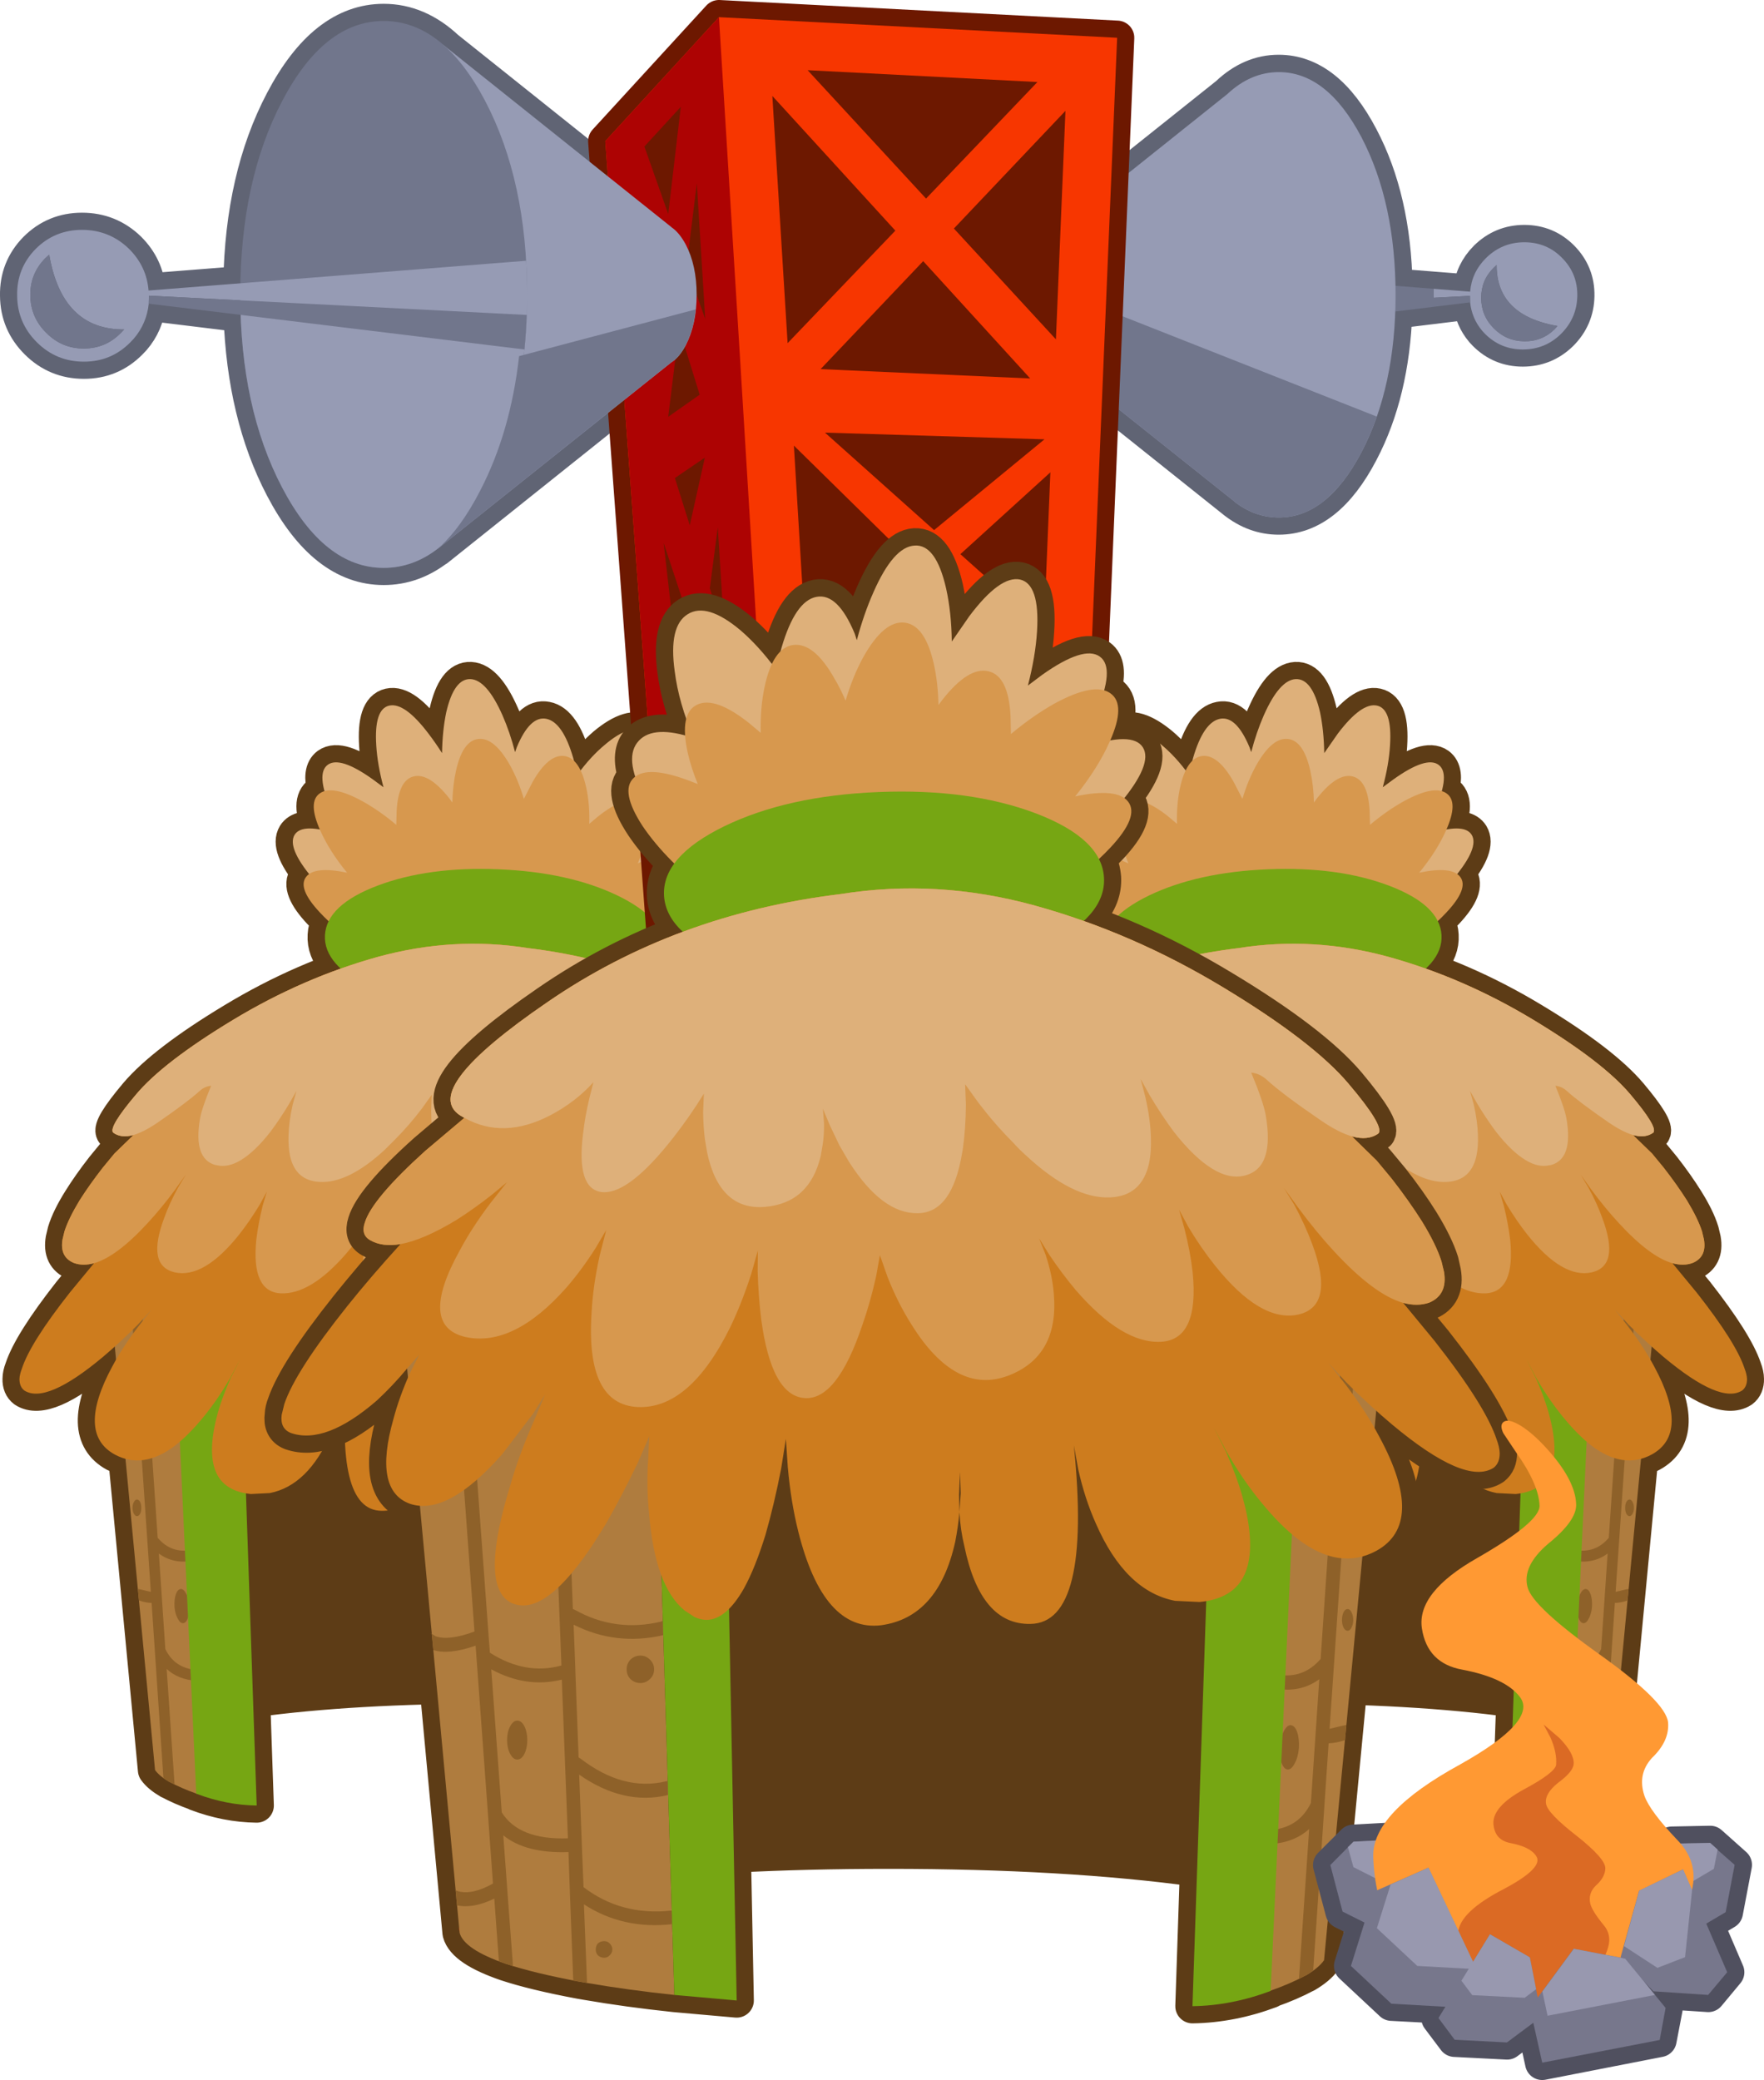 <?xml version="1.0" encoding="UTF-8" standalone="no"?>
<svg xmlns:xlink="http://www.w3.org/1999/xlink" height="545.2px" width="462.5px" xmlns="http://www.w3.org/2000/svg">
  <g transform="matrix(1.0, 0.0, 0.0, 1.0, 250.75, 374.5)">
    <path d="M-69.15 83.9 L-69.0 82.75 -69.0 83.1 -69.15 83.9 M-3.15 82.75 L-3.05 83.9 -3.15 83.1 -3.15 82.75" fill="#f73600" fill-rule="evenodd" stroke="none"/>
    <path d="M-24.7 -30.05 Q-21.75 -26.55 -18.6 -23.7 -8.2 -14.65 -1.2 -17.1 1.0 -17.95 0.65 -20.75 L0.1 -22.95 Q-2.15 -29.6 -12.6 -42.7 -17.4 -48.7 -23.35 -55.25 -19.7 -54.65 -17.25 -56.0 -15.35 -57.1 -16.15 -59.6 -17.6 -64.4 -28.4 -74.1 L-36.3 -80.75 Q-35.85 -80.95 -35.45 -81.25 -27.3 -86.45 -53.05 -104.1 -78.95 -121.95 -112.4 -126.0 -131.9 -129.15 -151.6 -123.7 -171.25 -118.25 -189.6 -107.15 -207.85 -96.15 -215.05 -87.65 -222.2 -79.15 -221.1 -77.65 -219.05 -76.1 -215.75 -77.0 L-220.75 -72.15 -223.75 -68.5 Q-227.3 -63.95 -229.85 -59.85 -232.75 -55.2 -233.8 -51.75 L-234.3 -49.65 Q-235.1 -45.0 -231.3 -43.45 -228.95 -42.6 -226.1 -43.4 L-232.45 -35.7 Q-242.75 -22.55 -245.0 -15.8 -245.6 -14.25 -245.6 -13.05 -245.65 -11.05 -244.35 -10.05 -238.65 -6.35 -223.8 -18.85 L-220.65 -21.55 -214.55 -27.35 -210.9 -31.3 -214.4 -26.9 Q-217.85 -22.45 -220.3 -18.05 -217.85 -22.45 -214.4 -26.9 L-210.9 -31.3 -214.55 -27.35 -220.65 -21.55 -220.3 -18.05 -221.25 -16.35 Q-230.75 1.2 -220.65 6.75 L-217.85 7.9 -210.1 89.45 Q-209.0 91.0 -206.45 92.5 L-206.4 92.5 Q-203.25 94.2 -199.3 95.6 L-199.3 95.65 Q-191.4 98.65 -183.45 98.75 L-184.4 71.15 Q-157.95 67.55 -122.1 67.55 -105.35 67.55 -90.75 68.3 L-91.3 97.6 -78.7 96.5 -61.0 94.1 -59.65 93.85 Q-50.4 92.1 -44.7 90.2 -36.2 87.3 -35.3 83.9 L-27.3 -2.4 Q-26.2 -2.45 -25.25 -2.8 -17.85 -5.45 -21.95 -19.9 -23.0 -23.95 -24.85 -28.25 L-25.2 -29.05 -27.15 -32.9 -24.7 -30.05 -27.15 -32.9 -25.2 -29.05 -24.85 -28.25 -24.7 -30.05 M-217.85 7.9 Q-211.7 9.6 -204.9 4.4 L-203.6 3.4 Q-200.65 0.85 -197.55 -2.85 -193.7 -7.5 -190.35 -13.3 L-187.8 -18.2 -190.2 -13.35 Q-192.3 -8.65 -193.55 -4.35 L-194.15 -2.05 Q-196.5 8.0 -193.3 12.8 -191.1 16.1 -186.3 16.9 L-184.95 17.1 -179.95 16.8 Q-169.95 14.9 -163.95 1.25 -161.7 -3.85 -160.35 -9.75 L-159.5 -14.55 Q-163.15 21.35 -150.7 21.5 -140.65 21.7 -137.4 5.85 -136.55 2.5 -136.35 -1.1 L-136.65 -4.95 -136.5 -9.2 -136.3 -4.65 -136.35 -1.1 Q-136.1 1.9 -135.5 4.9 -132.1 20.2 -120.5 21.75 -108.85 23.15 -103.8 2.8 -102.3 -3.2 -101.65 -10.15 L-101.3 -15.9 -100.35 -9.85 Q-98.9 -2.7 -97.15 3.5 -95.05 10.2 -92.8 14.35 -91.3 16.95 -89.8 18.5 -87.65 20.6 -85.35 20.75 -84.05 20.7 -82.8 20.1 L-80.75 18.8 Q-77.9 16.45 -76.1 11.8 -74.15 6.7 -73.6 -1.1 -73.05 -6.35 -73.45 -11.9 L-73.7 -16.45 -71.35 -11.0 Q-68.15 -4.45 -64.95 1.25 L-62.6 4.95 Q-52.85 19.85 -46.3 17.45 L-45.95 17.35 Q-39.5 14.45 -44.9 -4.45 L-45.5 -6.25 Q-47.25 -12.4 -50.25 -19.35 L-52.65 -24.9 -50.2 -21.0 -44.55 -13.55 -43.8 -12.7 Q-34.2 -1.8 -27.3 -2.4 -34.2 -1.8 -43.8 -12.7 L-44.55 -13.55 -50.2 -21.0 -52.65 -24.9 -50.25 -19.35 Q-47.25 -12.4 -45.5 -6.25 L-44.9 -4.45 Q-39.5 14.45 -45.95 17.35 L-46.3 17.45 Q-52.85 19.85 -62.6 4.95 L-64.95 1.25 Q-68.15 -4.45 -71.35 -11.0 L-73.7 -16.45 -73.45 -11.9 Q-73.05 -6.35 -73.6 -1.1 -74.15 6.7 -76.1 11.8 -77.9 16.45 -80.75 18.8 L-82.8 20.1 Q-84.05 20.7 -85.35 20.75 -87.65 20.6 -89.8 18.5 -91.3 16.95 -92.8 14.35 -95.05 10.2 -97.15 3.5 -98.9 -2.7 -100.35 -9.85 L-101.3 -15.9 -101.65 -10.15 Q-102.3 -3.2 -103.8 2.8 -108.85 23.15 -120.5 21.75 -132.1 20.2 -135.5 4.9 -136.1 1.9 -136.35 -1.1 L-136.3 -4.65 -136.5 -9.2 -136.65 -4.95 -136.35 -1.1 Q-136.55 2.5 -137.4 5.85 -140.65 21.7 -150.7 21.5 -163.15 21.35 -159.5 -14.55 L-160.35 -9.75 Q-161.7 -3.85 -163.95 1.25 -169.95 14.9 -179.95 16.8 L-184.95 17.1 -186.3 16.9 Q-191.1 16.1 -193.3 12.8 -196.5 8.0 -194.15 -2.05 L-193.55 -4.35 Q-192.3 -8.65 -190.2 -13.35 L-187.8 -18.2 -190.35 -13.3 Q-193.7 -7.5 -197.55 -2.85 -200.65 0.85 -203.6 3.4 L-204.9 4.4 Q-211.7 9.6 -217.85 7.9 M-184.4 71.15 L-186.3 16.9 -184.4 71.15 M-203.6 3.4 L-199.3 95.6 -203.6 3.4 M-78.7 96.5 L-76.1 11.8 -78.7 96.5 M-89.8 18.5 L-90.75 68.3 -89.8 18.5" fill="#5d3c16" fill-rule="evenodd" stroke="none"/>
    <path d="M-220.65 -21.55 L-223.8 -18.85 Q-238.65 -6.35 -244.35 -10.05 -245.65 -11.05 -245.6 -13.05 -245.6 -14.25 -245.0 -15.8 -242.75 -22.55 -232.45 -35.7 L-226.1 -43.4 Q-228.95 -42.6 -231.3 -43.45 -235.1 -45.0 -234.3 -49.65 L-233.8 -51.75 Q-232.75 -55.2 -229.85 -59.85 -227.3 -63.95 -223.75 -68.5 L-220.75 -72.15 -215.75 -77.0 Q-219.05 -76.1 -221.1 -77.65 -222.2 -79.15 -215.05 -87.65 -207.85 -96.15 -189.6 -107.15 -171.25 -118.25 -151.6 -123.7 -131.9 -129.15 -112.4 -126.0 -78.95 -121.95 -53.05 -104.1 -27.3 -86.45 -35.45 -81.25 -35.85 -80.95 -36.3 -80.75 L-28.4 -74.1 Q-17.6 -64.4 -16.15 -59.6 -15.35 -57.1 -17.25 -56.0 -19.7 -54.65 -23.35 -55.25 -17.4 -48.7 -12.6 -42.7 -2.15 -29.6 0.1 -22.95 L0.65 -20.75 Q1.0 -17.95 -1.2 -17.1 -8.2 -14.65 -18.6 -23.7 -21.75 -26.55 -24.7 -30.05 L-27.15 -32.9 -25.2 -29.05 -24.85 -28.25 Q-23.0 -23.95 -21.95 -19.9 -17.85 -5.45 -25.25 -2.8 -26.2 -2.45 -27.3 -2.4 -34.2 -1.8 -43.8 -12.7 L-44.55 -13.55 -50.2 -21.0 -52.65 -24.9 -50.25 -19.35 Q-47.25 -12.4 -45.5 -6.25 L-44.9 -4.45 Q-39.5 14.45 -45.95 17.35 L-46.3 17.45 Q-52.85 19.85 -62.6 4.95 L-64.95 1.25 Q-68.15 -4.45 -71.35 -11.0 L-73.7 -16.45 -73.45 -11.9 Q-73.05 -6.35 -73.6 -1.1 -74.15 6.7 -76.1 11.8 -77.9 16.45 -80.75 18.8 L-82.8 20.1 Q-84.05 20.7 -85.35 20.75 -87.65 20.6 -89.8 18.5 -91.3 16.95 -92.8 14.35 -95.05 10.2 -97.15 3.5 -98.9 -2.7 -100.35 -9.85 L-101.3 -15.9 -101.65 -10.15 Q-102.3 -3.2 -103.8 2.8 -108.85 23.15 -120.5 21.75 -132.1 20.2 -135.5 4.9 -136.1 1.9 -136.35 -1.1 L-136.3 -4.65 -136.5 -9.2 -136.65 -4.95 -136.35 -1.1 Q-136.55 2.5 -137.4 5.85 -140.65 21.7 -150.7 21.5 -163.15 21.35 -159.5 -14.55 L-160.35 -9.75 Q-161.7 -3.85 -163.95 1.25 -169.95 14.9 -179.95 16.8 L-184.95 17.1 -186.3 16.9 Q-191.1 16.1 -193.3 12.8 -196.5 8.0 -194.15 -2.05 L-193.55 -4.35 Q-192.3 -8.65 -190.2 -13.35 L-187.8 -18.2 -190.35 -13.3 Q-193.7 -7.5 -197.55 -2.85 -200.65 0.85 -203.6 3.4 L-204.9 4.4 Q-211.7 9.6 -217.85 7.9 L-220.65 6.75 Q-230.75 1.2 -221.25 -16.35 L-220.3 -18.05 Q-217.85 -22.45 -214.4 -26.9 L-210.9 -31.3 -214.55 -27.35 -220.65 -21.55 -220.3 -18.05 M-217.85 7.9 L-210.1 89.45 Q-209.0 91.0 -206.45 92.5 L-206.4 92.5 Q-203.25 94.2 -199.3 95.6 L-199.3 95.65 Q-191.4 98.65 -183.45 98.75 L-184.4 71.15 Q-157.95 67.55 -122.1 67.55 -105.35 67.55 -90.75 68.3 L-91.3 97.6 -78.7 96.5 -61.0 94.1 -59.65 93.85 Q-50.4 92.1 -44.7 90.2 -36.2 87.3 -35.3 83.9 L-27.3 -2.4 M-199.3 95.6 L-203.6 3.4 M-186.3 16.9 L-184.4 71.15 M-24.85 -28.25 L-24.7 -30.05 M-90.75 68.3 L-89.8 18.5 M-76.1 11.8 L-78.7 96.5" fill="none" stroke="#5d3c16" stroke-linecap="round" stroke-linejoin="round" stroke-width="9.0"/>
    <path d="M-53.9 -56.9 L-73.95 -57.85 -78.7 96.5 -61.0 94.1 -59.65 93.85 Q-50.4 92.1 -44.7 90.2 -36.2 87.3 -35.3 83.9 L-22.6 -52.9 Q-24.4 -54.2 -33.95 -55.35 L-51.6 -56.75 -53.9 -56.9" fill="#af7c3e" fill-rule="evenodd" stroke="none"/>
    <path d="M-33.95 -55.35 L-35.35 -55.45 -41.2 23.8 -41.2 23.85 -41.2 23.9 -41.45 27.3 Q-48.65 31.9 -55.9 29.9 L-52.5 -56.8 -53.9 -56.9 -55.3 -56.95 -58.2 18.5 -58.6 18.65 Q-66.8 23.25 -76.0 21.05 L-76.2 20.95 -76.25 20.95 -76.4 20.95 -76.5 23.8 Q-66.9 25.95 -58.35 21.65 L-58.7 30.75 -58.7 31.05 -59.35 48.5 -59.75 48.75 Q-68.45 55.4 -77.05 53.3 L-77.15 53.3 -77.8 53.15 -77.4 53.25 -77.45 56.1 Q-68.5 58.25 -59.5 51.95 L-60.0 66.05 -60.0 66.1 -60.0 66.15 -60.35 74.7 Q-68.0 80.55 -78.05 79.45 L-78.2 79.4 -78.3 82.2 Q-68.3 83.3 -60.45 78.2 L-61.05 93.8 -61.05 94.1 -61.0 94.1 -59.65 93.85 -58.3 93.6 -57.6 75.5 -57.6 75.4 -57.3 67.6 Q-48.65 67.9 -44.15 64.25 L-44.9 74.65 -44.9 74.7 -46.05 90.1 -45.85 90.9 -46.0 90.6 -44.7 90.2 -43.25 89.65 -42.3 77.0 Q-38.0 79.1 -34.8 78.35 L-34.5 75.35 -34.2 75.2 -35.05 75.55 Q-38.0 76.3 -42.1 74.0 L-41.05 60.15 -41.05 60.05 -38.55 25.9 Q-33.15 27.75 -30.0 26.8 L-29.7 23.6 -29.45 23.35 -30.4 24.0 Q-33.1 24.95 -38.35 23.05 L-32.55 -55.15 -33.95 -55.35 M-69.85 28.7 Q-70.7 27.9 -71.85 27.9 -73.0 27.9 -73.8 28.7 -74.65 29.55 -74.65 30.7 -74.65 31.85 -73.8 32.65 -73.0 33.45 -71.85 33.45 -70.7 33.45 -69.85 32.65 -69.05 31.85 -69.05 30.7 -69.05 29.55 -69.85 28.7 M-48.45 42.2 Q-49.0 43.35 -49.0 45.0 -49.0 46.6 -48.45 47.75 -47.85 48.9 -46.95 48.9 -46.15 48.9 -45.5 47.75 -44.9 46.6 -44.9 45.0 -44.9 43.35 -45.5 42.2 -46.15 41.05 -46.95 41.05 -47.85 41.05 -48.45 42.2 M-56.0 32.75 Q-48.8 34.55 -41.7 30.7 L-43.85 59.6 Q-47.35 65.2 -57.2 64.85 L-56.0 32.75 M-62.85 87.3 Q-62.85 86.6 -63.3 86.1 -63.8 85.6 -64.55 85.6 -65.2 85.6 -65.65 86.1 -66.2 86.6 -66.2 87.3 -66.2 88.0 -65.65 88.45 -65.2 89.0 -64.55 89.0 -63.8 89.0 -63.3 88.45 -62.85 88.0 -62.85 87.3" fill="#8e6129" fill-rule="evenodd" stroke="none"/>
    <path d="M-189.4 -57.05 L-194.35 -56.75 -202.95 -56.15 -207.95 -55.65 -216.45 -54.65 -222.2 -53.35 -223.6 -52.6 -210.1 89.45 Q-209.0 91.0 -206.45 92.5 L-206.4 92.5 Q-203.2 94.25 -199.2 95.65 L-198.0 95.55 -204.15 -45.95 Q-201.7 -45.6 -199.55 -46.65 -198.85 -47.05 -198.55 -47.75 L-194.25 -47.5 -189.0 -47.15 -189.4 -57.05" fill="#af7c3e" fill-rule="evenodd" stroke="none"/>
    <path d="M-217.85 -54.35 L-211.2 42.75 -213.95 42.1 -214.6 42.0 -214.3 45.0 Q-212.65 45.6 -211.0 45.65 L-210.15 58.2 -210.15 58.25 -207.9 91.6 -206.45 92.55 -206.4 92.55 -205.05 93.25 -205.1 93.6 -205.0 93.0 -207.05 62.95 Q-204.05 65.75 -199.3 66.05 L-199.4 63.2 Q-205.0 62.7 -207.4 57.75 L-209.1 32.7 Q-205.3 35.5 -200.25 34.6 L-200.65 34.65 -200.8 31.8 Q-205.85 32.65 -209.3 28.7 L-209.4 28.65 -215.1 -54.7 -215.1 -54.8 -216.45 -54.6 -217.85 -54.35 M-216.0 20.75 Q-216.0 21.65 -215.65 22.25 -215.3 22.9 -214.85 22.9 -214.35 22.9 -214.0 22.25 -213.7 21.65 -213.7 20.75 -213.7 19.85 -214.0 19.2 -214.35 18.55 -214.85 18.55 -215.3 18.55 -215.65 19.2 -216.0 19.85 -216.0 20.75 M-203.4 42.0 Q-204.2 42.1 -204.65 43.4 -205.1 44.75 -205.0 46.65 -204.85 48.5 -204.15 49.75 -203.5 51.05 -202.7 50.95 -201.95 50.9 -201.45 49.5 -201.0 48.2 -201.15 46.35 -201.25 44.5 -201.95 43.2 -202.6 41.95 -203.4 42.0" fill="#8e6129" fill-rule="evenodd" stroke="none"/>
    <path d="M-195.2 -57.05 L-188.75 71.75 Q-160.95 67.55 -122.1 67.55 -103.0 67.55 -86.65 68.55 L-84.2 -46.25 -68.6 -46.7 -68.2 -57.85 Q-92.35 -58.6 -122.15 -58.6 -164.35 -58.6 -195.2 -57.05" fill="#5d3c16" fill-rule="evenodd" stroke="none"/>
    <path d="M-74.3 -46.7 L-88.5 -46.25 -91.3 97.6 -78.7 96.5 -74.3 -46.7 M-188.55 -49.65 L-196.9 -49.0 -206.0 -48.35 -199.3 95.65 Q-191.4 98.65 -183.45 98.75 L-188.55 -49.65" fill="#76a613" fill-rule="evenodd" stroke="none"/>
    <path d="M-165.7 -167.2 Q-162.3 -168.15 -155.65 -164.5 -151.25 -162.05 -146.85 -158.35 L-146.8 -162.05 Q-146.35 -170.15 -142.3 -171.05 -138.3 -172.0 -132.95 -165.25 L-132.2 -164.2 Q-132.1 -168.65 -131.25 -172.5 -129.45 -180.45 -125.35 -180.9 -121.2 -181.35 -117.1 -174.05 -114.9 -170.1 -113.4 -165.15 L-111.15 -169.6 Q-107.0 -176.9 -102.85 -176.4 -101.4 -176.2 -100.2 -175.0 -101.4 -176.2 -102.85 -176.4 -107.0 -176.9 -111.15 -169.6 L-113.4 -165.15 Q-114.9 -170.1 -117.1 -174.05 -121.2 -181.35 -125.35 -180.9 -129.45 -180.45 -131.25 -172.5 -132.1 -168.65 -132.2 -164.2 L-132.95 -165.25 Q-138.3 -172.0 -142.3 -171.05 -146.35 -170.15 -146.8 -162.05 L-146.85 -158.35 Q-151.25 -162.05 -155.65 -164.5 -162.3 -168.15 -165.7 -167.2 L-166.9 -166.65 Q-170.15 -164.45 -166.95 -157.1 -172.05 -158.0 -173.5 -155.7 -175.4 -152.6 -169.75 -145.45 L-170.55 -144.7 Q-172.8 -141.7 -166.9 -135.4 L-164.6 -133.1 Q-161.85 -138.5 -151.85 -142.3 -138.5 -147.4 -120.1 -146.65 -101.7 -145.9 -88.95 -139.75 -81.7 -136.25 -78.75 -132.2 -81.7 -136.25 -88.95 -139.75 -101.7 -145.9 -120.1 -146.65 -138.5 -147.4 -151.85 -142.3 -161.85 -138.5 -164.6 -133.1 -165.5 -131.3 -165.6 -129.35 -166.05 -121.45 -153.35 -115.3 -140.6 -109.15 -122.2 -108.45 -103.8 -107.7 -90.45 -112.75 -77.1 -117.85 -76.7 -125.75 -76.5 -129.15 -78.75 -132.2 -74.9 -136.05 -72.4 -139.75 -67.7 -146.85 -70.55 -149.5 L-70.85 -149.75 Q-73.85 -152.0 -82.0 -148.85 L-83.5 -148.25 Q-82.15 -151.55 -81.5 -154.65 -81.05 -156.55 -80.95 -158.1 -81.05 -156.55 -81.5 -154.65 -82.15 -151.55 -83.5 -148.25 L-82.0 -148.85 Q-73.85 -152.0 -70.85 -149.75 -69.3 -154.6 -71.6 -157.05 -74.3 -159.95 -80.95 -158.1 -80.8 -160.05 -81.2 -161.45 -81.75 -163.55 -83.4 -164.35 -87.05 -166.05 -94.0 -160.55 L-96.25 -158.6 Q-96.15 -163.6 -97.0 -167.85 -97.6 -170.7 -98.55 -172.55 -97.6 -170.7 -97.0 -167.85 -96.15 -163.6 -96.25 -158.6 L-94.0 -160.55 Q-87.05 -166.05 -83.4 -164.35 -81.75 -163.55 -81.2 -161.45 -79.4 -166.4 -78.8 -171.05 -77.55 -180.2 -81.45 -182.6 -85.35 -185.05 -92.2 -179.35 -95.5 -176.5 -98.55 -172.55 -99.25 -174.1 -100.2 -175.0 L-100.4 -175.8 Q-103.15 -185.3 -107.5 -186.1 -111.8 -187.0 -115.2 -178.65 L-115.7 -177.35 Q-117.05 -182.6 -119.05 -187.05 -123.1 -196.25 -127.35 -196.5 -131.65 -196.75 -133.7 -187.9 -134.75 -183.0 -134.9 -177.1 L-138.4 -182.2 Q-144.65 -190.5 -148.65 -189.6 -152.7 -188.7 -152.1 -179.15 -151.8 -174.1 -150.2 -168.2 L-153.05 -170.3 Q-161.6 -176.35 -164.8 -174.05 -167.05 -172.4 -165.7 -167.2 M-166.95 -157.1 L-166.8 -156.8 Q-164.4 -151.5 -159.8 -145.8 -167.05 -147.3 -169.75 -145.45 -167.05 -147.3 -159.8 -145.8 -164.4 -151.5 -166.8 -156.8 L-166.95 -157.1" fill="#5d3c16" fill-rule="evenodd" stroke="none"/>
    <path d="M-100.2 -175.0 Q-101.4 -176.2 -102.85 -176.4 -107.0 -176.9 -111.15 -169.6 L-113.4 -165.15 Q-114.9 -170.1 -117.1 -174.05 -121.2 -181.35 -125.35 -180.9 -129.45 -180.45 -131.25 -172.5 -132.1 -168.65 -132.2 -164.2 L-132.95 -165.25 Q-138.3 -172.0 -142.3 -171.05 -146.35 -170.15 -146.8 -162.05 L-146.85 -158.35 Q-151.25 -162.05 -155.65 -164.5 -162.3 -168.15 -165.7 -167.2 -167.05 -172.4 -164.8 -174.05 -161.6 -176.35 -153.05 -170.3 L-150.2 -168.2 Q-151.8 -174.1 -152.1 -179.15 -152.7 -188.7 -148.65 -189.6 -144.65 -190.5 -138.4 -182.2 L-134.9 -177.1 Q-134.75 -183.0 -133.7 -187.9 -131.65 -196.75 -127.35 -196.5 -123.1 -196.25 -119.05 -187.05 -117.05 -182.6 -115.7 -177.35 L-115.2 -178.65 Q-111.8 -187.0 -107.5 -186.1 -103.15 -185.3 -100.4 -175.8 L-100.2 -175.0 Q-99.25 -174.1 -98.55 -172.55 -97.6 -170.7 -97.0 -167.85 -96.15 -163.6 -96.25 -158.6 L-94.0 -160.55 Q-87.05 -166.05 -83.4 -164.35 -81.75 -163.55 -81.2 -161.45 -80.8 -160.05 -80.95 -158.1 -81.05 -156.55 -81.5 -154.65 -82.15 -151.55 -83.5 -148.25 L-82.0 -148.85 Q-73.85 -152.0 -70.85 -149.75 L-70.55 -149.5 Q-67.7 -146.85 -72.4 -139.75 -74.9 -136.05 -78.75 -132.2 -81.7 -136.25 -88.95 -139.75 -101.7 -145.9 -120.1 -146.65 -138.5 -147.4 -151.85 -142.3 -161.85 -138.5 -164.6 -133.1 L-166.9 -135.4 Q-172.8 -141.7 -170.55 -144.7 L-169.75 -145.45 Q-167.05 -147.3 -159.8 -145.8 -164.4 -151.5 -166.8 -156.8 L-166.95 -157.1 Q-170.15 -164.45 -166.9 -166.65 L-165.7 -167.2 M-166.95 -157.1 Q-172.05 -158.0 -173.5 -155.7 -175.4 -152.6 -169.75 -145.45 M-164.6 -133.1 Q-165.5 -131.3 -165.6 -129.35 -166.05 -121.45 -153.35 -115.3 -140.6 -109.15 -122.2 -108.45 -103.8 -107.7 -90.45 -112.75 -77.1 -117.85 -76.7 -125.75 -76.5 -129.15 -78.75 -132.2 M-81.2 -161.45 Q-79.4 -166.4 -78.8 -171.05 -77.55 -180.2 -81.45 -182.6 -85.35 -185.05 -92.2 -179.35 -95.5 -176.5 -98.55 -172.55 M-70.85 -149.75 Q-69.3 -154.6 -71.6 -157.05 -74.3 -159.95 -80.95 -158.1" fill="none" stroke="#5d3c16" stroke-linecap="round" stroke-linejoin="round" stroke-width="9.0"/>
    <path d="M-78.85 -171.0 Q-79.65 -164.6 -82.7 -157.5 -74.6 -160.3 -71.6 -157.05 -68.45 -153.7 -72.6 -145.85 -75.55 -140.05 -81.1 -134.45 -84.85 -137.45 -91.15 -139.55 -103.85 -143.9 -119.5 -142.05 -135.1 -140.15 -144.5 -133.2 -148.0 -130.65 -149.85 -127.95 L-150.55 -128.45 Q-162.1 -136.4 -168.85 -144.35 -175.55 -152.35 -173.5 -155.7 -171.4 -159.0 -161.8 -155.7 L-160.1 -155.1 Q-162.35 -158.9 -164.0 -162.5 -168.0 -171.75 -164.8 -174.05 -161.6 -176.35 -153.05 -170.25 L-150.2 -168.15 Q-151.8 -174.1 -152.1 -179.15 -152.7 -188.65 -148.7 -189.55 -144.65 -190.45 -138.4 -182.2 -136.6 -179.85 -134.85 -177.1 -134.75 -183.05 -133.75 -187.8 -131.7 -196.7 -127.35 -196.5 -123.1 -196.25 -119.0 -187.0 -117.05 -182.55 -115.7 -177.35 L-115.25 -178.65 Q-111.8 -186.9 -107.55 -186.1 -103.2 -185.25 -100.45 -175.8 L-99.35 -171.45 Q-95.95 -176.15 -92.15 -179.3 -85.4 -185.05 -81.45 -182.6 -77.55 -180.15 -78.85 -171.0" fill="#deb07a" fill-rule="evenodd" stroke="none"/>
    <path d="M-166.75 -156.75 Q-164.4 -151.45 -159.75 -145.75 -168.3 -147.55 -170.5 -144.65 -172.8 -141.65 -166.9 -135.35 -162.6 -130.7 -155.8 -126.3 -152.9 -129.05 -147.25 -131.2 -135.85 -135.55 -120.1 -134.9 -104.4 -134.25 -93.6 -129.0 -89.55 -127.1 -87.1 -124.95 L-86.5 -125.35 Q-77.1 -132.7 -72.4 -139.7 -67.75 -146.8 -70.55 -149.45 -73.35 -152.1 -82.0 -148.85 L-83.5 -148.2 Q-82.15 -151.5 -81.45 -154.55 -79.7 -162.5 -83.4 -164.25 -87.05 -166.0 -94.0 -160.45 L-96.25 -158.55 Q-96.1 -163.6 -97.0 -167.85 -98.7 -175.8 -102.85 -176.35 -107.0 -176.8 -111.1 -169.55 L-113.4 -165.1 Q-114.85 -170.0 -117.05 -173.95 -121.2 -181.3 -125.35 -180.8 -129.45 -180.35 -131.2 -172.45 -132.05 -168.6 -132.15 -164.15 L-132.95 -165.25 Q-138.25 -171.95 -142.25 -171.0 -146.3 -170.05 -146.75 -162.0 L-146.85 -158.3 Q-151.25 -162.0 -155.65 -164.45 -163.65 -168.85 -166.9 -166.55 -170.15 -164.3 -166.75 -156.75" fill="#d7984e" fill-rule="evenodd" stroke="none"/>
    <path d="M-153.3 -115.35 Q-166.0 -121.5 -165.55 -129.4 -165.1 -137.3 -151.8 -142.35 -138.45 -147.4 -120.05 -146.65 -101.65 -145.9 -88.9 -139.8 -76.2 -133.65 -76.65 -125.75 -77.1 -117.85 -90.4 -112.8 -103.75 -107.65 -122.15 -108.4 -140.55 -109.15 -153.3 -115.35" fill="#76a613" fill-rule="evenodd" stroke="none"/>
    <path d="M-215.05 -87.65 Q-222.25 -79.15 -221.1 -77.65 -219.05 -76.1 -215.75 -77.0 L-220.75 -72.15 -223.8 -68.45 Q-227.3 -63.95 -229.9 -59.85 -232.75 -55.15 -233.85 -51.75 L-234.35 -49.65 Q-235.15 -45.0 -231.35 -43.45 -229.0 -42.6 -226.1 -43.4 L-232.45 -35.7 Q-242.8 -22.55 -245.0 -15.8 -245.6 -14.25 -245.65 -13.05 -245.65 -11.05 -244.4 -10.05 -238.7 -6.35 -223.8 -18.8 -219.3 -22.6 -214.6 -27.3 L-210.95 -31.3 -214.4 -26.9 Q-218.55 -21.5 -221.3 -16.35 -230.8 1.2 -220.65 6.75 -213.25 10.75 -204.9 4.45 -201.35 1.7 -197.6 -2.85 -193.75 -7.5 -190.4 -13.3 L-187.8 -18.2 -190.25 -13.35 Q-192.35 -8.65 -193.6 -4.35 L-194.2 -2.0 Q-196.5 8.0 -193.35 12.8 -190.8 16.55 -184.95 17.1 L-180.0 16.85 Q-170.0 14.9 -164.0 1.25 -161.75 -3.8 -160.4 -9.75 L-159.55 -14.55 Q-163.2 21.35 -150.75 21.5 -140.7 21.7 -137.4 5.85 -136.6 2.5 -136.4 -1.1 L-136.65 -4.95 -136.5 -9.2 -136.35 -4.6 -136.4 -1.1 Q-136.15 1.95 -135.55 4.9 -132.15 20.2 -120.55 21.75 -108.9 23.15 -103.8 2.85 -102.3 -3.15 -101.7 -10.15 L-101.35 -15.9 -100.35 -9.85 Q-98.95 -2.7 -97.2 3.5 -95.1 10.25 -92.85 14.35 -89.3 20.55 -85.35 20.7 -84.05 20.7 -82.85 20.1 L-80.8 18.75 Q-74.8 13.85 -73.6 -1.1 -73.1 -6.35 -73.5 -11.9 L-73.75 -16.45 -71.35 -11.05 Q-68.2 -4.45 -64.95 1.2 L-62.65 4.95 Q-52.9 19.8 -46.35 17.5 L-46.0 17.35 Q-39.55 14.45 -44.95 -4.45 L-45.55 -6.25 Q-47.3 -12.4 -50.3 -19.35 L-52.65 -24.9 -50.25 -21.0 -44.6 -13.55 -43.85 -12.7 Q-32.8 -0.2 -25.3 -2.8 -17.9 -5.5 -22.0 -19.9 -23.15 -24.3 -25.25 -29.0 L-27.15 -32.85 -24.7 -30.05 Q-21.75 -26.55 -18.65 -23.7 -8.25 -14.65 -1.2 -17.1 0.95 -17.95 0.6 -20.7 L0.05 -22.95 Q-2.15 -29.6 -12.65 -42.7 -17.45 -48.7 -23.4 -55.25 -19.75 -54.65 -17.3 -56.0 -15.35 -57.1 -16.2 -59.6 -17.65 -64.4 -28.45 -74.1 L-36.3 -80.75 -35.5 -81.25 Q-27.3 -86.45 -53.1 -104.1 -78.95 -121.95 -112.4 -126.0 -131.9 -129.1 -151.65 -123.7 -171.3 -118.25 -189.6 -107.2 -207.9 -96.15 -215.05 -87.65" fill="#cd7c1e" fill-rule="evenodd" stroke="none"/>
    <path d="M-121.9 -48.6 L-120.35 -53.0 -119.55 -48.7 Q-118.35 -43.4 -116.8 -38.9 -111.65 -23.65 -105.1 -24.15 -98.4 -24.6 -96.35 -39.95 -95.75 -44.45 -95.6 -49.75 L-95.65 -53.95 -94.35 -49.3 Q-92.5 -43.55 -90.1 -38.55 -81.85 -21.85 -71.35 -22.3 -60.85 -22.8 -62.0 -41.35 -62.3 -46.8 -63.7 -53.0 L-65.0 -58.1 -62.85 -54.45 Q-60.05 -50.0 -56.95 -46.45 -46.25 -34.4 -36.55 -36.45 -26.9 -38.7 -35.4 -54.0 -37.85 -58.55 -41.65 -63.65 L-44.9 -67.75 -42.0 -65.3 -34.75 -60.15 Q-28.05 -56.1 -23.4 -55.25 -19.75 -54.65 -17.3 -56.0 -15.35 -57.1 -16.2 -59.6 -17.65 -64.4 -28.45 -74.1 L-36.3 -80.75 -35.5 -81.25 Q-27.3 -86.45 -53.1 -104.1 -78.95 -121.95 -112.4 -126.0 -131.9 -129.1 -151.65 -123.7 -171.3 -118.25 -189.6 -107.2 -207.9 -96.15 -215.05 -87.65 -222.25 -79.15 -221.1 -77.65 -219.05 -76.1 -215.75 -77.0 L-220.75 -72.15 -223.8 -68.45 Q-227.3 -63.95 -229.9 -59.85 -232.75 -55.15 -233.85 -51.75 L-234.35 -49.65 Q-235.15 -45.0 -231.35 -43.45 -229.0 -42.6 -226.1 -43.4 -220.2 -45.05 -212.05 -53.9 -208.4 -57.85 -204.85 -62.65 L-202.0 -66.65 -204.05 -63.25 Q-206.35 -59.05 -207.7 -55.25 -212.4 -42.75 -204.95 -41.0 -197.3 -39.3 -188.05 -50.9 -185.25 -54.45 -182.65 -58.75 L-180.8 -62.15 -181.9 -58.4 Q-183.05 -53.7 -183.55 -49.55 -184.9 -35.95 -177.2 -35.5 -169.35 -35.1 -159.95 -45.95 -157.1 -49.3 -154.5 -53.15 L-152.5 -56.4 -153.8 -53.1 Q-155.15 -49.0 -155.5 -45.25 -156.6 -32.6 -146.25 -28.65 -135.65 -24.7 -126.7 -39.0 -123.95 -43.3 -121.9 -48.6" fill="#d7984e" fill-rule="evenodd" stroke="none"/>
    <path d="M-149.9 -73.1 L-147.15 -75.85 Q-143.55 -79.45 -140.2 -83.85 L-137.55 -87.55 -137.7 -83.45 Q-137.65 -78.65 -137.1 -74.55 L-136.95 -73.9 Q-134.95 -61.5 -127.95 -61.5 -120.75 -61.35 -114.05 -71.95 L-112.15 -75.15 -110.15 -79.3 -108.8 -82.6 -109.0 -79.65 Q-109.05 -77.35 -108.75 -75.35 L-108.35 -73.1 Q-106.1 -63.5 -97.0 -62.8 -87.9 -62.05 -85.4 -73.75 -85.1 -75.05 -84.95 -76.5 -84.6 -79.05 -84.6 -81.9 L-84.75 -85.65 Q-82.0 -81.2 -78.6 -76.85 L-77.35 -75.3 Q-69.05 -65.1 -64.0 -65.75 -58.95 -66.5 -60.3 -77.45 L-60.3 -77.7 Q-60.7 -80.9 -61.6 -84.8 L-62.4 -87.95 Q-58.8 -83.95 -53.75 -81.3 -44.2 -76.35 -36.3 -80.75 L-35.5 -81.25 Q-27.3 -86.45 -53.1 -104.1 -78.95 -121.95 -112.4 -126.0 -131.9 -129.1 -151.65 -123.7 -171.3 -118.25 -189.6 -107.2 -207.9 -96.15 -215.05 -87.65 -222.25 -79.15 -221.1 -77.65 -219.05 -76.1 -215.75 -77.0 -213.05 -77.8 -209.5 -80.2 -201.6 -85.65 -198.45 -88.5 -197.1 -89.75 -195.4 -89.9 -197.8 -84.1 -198.3 -81.35 -200.15 -70.65 -194.15 -69.1 L-194.0 -69.1 Q-190.95 -68.35 -187.55 -70.45 -183.9 -72.65 -179.8 -77.9 -177.3 -81.25 -174.9 -85.25 L-173.0 -88.6 -174.0 -85.0 Q-175.0 -80.6 -175.1 -76.9 -175.2 -73.85 -174.7 -71.5 -173.25 -65.0 -166.9 -64.7 -159.45 -64.3 -149.9 -73.1" fill="#deb07a" fill-rule="evenodd" stroke="none"/>
    <path d="M-13.65 -30.05 Q-16.6 -26.55 -19.75 -23.7 -30.15 -14.65 -37.15 -17.1 -39.35 -17.95 -39.0 -20.75 L-38.45 -22.95 Q-36.2 -29.6 -25.75 -42.7 L-15.0 -55.25 Q-18.65 -54.65 -21.1 -56.0 -23.0 -57.1 -22.2 -59.6 -20.75 -64.4 -9.95 -74.1 L-2.05 -80.75 -2.9 -81.25 Q-11.05 -86.45 14.7 -104.1 40.6 -121.95 74.05 -126.0 93.55 -129.15 113.25 -123.7 132.9 -118.25 151.25 -107.15 169.5 -96.15 176.7 -87.65 183.85 -79.15 182.75 -77.65 180.7 -76.1 177.4 -77.0 L182.4 -72.15 185.4 -68.5 Q188.95 -63.95 191.5 -59.85 194.4 -55.2 195.45 -51.75 L195.95 -49.65 Q196.75 -45.0 192.95 -43.45 190.6 -42.6 187.75 -43.4 L194.1 -35.7 Q204.4 -22.55 206.65 -15.8 207.25 -14.25 207.25 -13.05 207.3 -11.05 206.0 -10.05 200.3 -6.35 185.45 -18.85 L182.3 -21.55 176.2 -27.35 172.55 -31.3 176.05 -26.9 Q179.5 -22.45 181.95 -18.05 179.5 -22.45 176.05 -26.9 L172.55 -31.3 176.2 -27.35 182.3 -21.55 181.95 -18.05 182.9 -16.35 Q192.4 1.2 182.3 6.75 180.9 7.5 179.5 7.9 L171.75 89.45 Q170.65 91.0 168.1 92.5 L168.05 92.5 Q164.9 94.2 160.95 95.6 L160.95 95.65 Q153.05 98.65 145.1 98.75 L146.05 71.15 Q119.6 67.55 83.75 67.55 67.0 67.55 52.4 68.3 L52.95 97.6 40.35 96.5 22.65 94.1 21.3 93.85 Q12.05 92.1 6.35 90.2 -2.15 87.3 -3.05 83.9 L-11.05 -2.4 -13.1 -2.8 Q-20.5 -5.45 -16.4 -19.9 -15.35 -23.95 -13.5 -28.25 L-13.15 -29.05 -11.2 -32.9 -13.65 -30.05 -11.2 -32.9 -13.15 -29.05 -13.5 -28.25 -13.65 -30.05 M179.5 7.9 Q173.35 9.6 166.55 4.4 L165.25 3.4 Q162.3 0.85 159.2 -2.85 155.35 -7.5 152.0 -13.3 L149.45 -18.2 151.85 -13.35 Q153.95 -8.65 155.2 -4.35 L155.8 -2.05 Q158.15 8.0 154.95 12.8 152.75 16.1 147.95 16.9 L146.6 17.1 141.6 16.8 Q131.6 14.9 125.6 1.25 123.35 -3.85 122.0 -9.75 L121.15 -14.55 Q124.8 21.35 112.35 21.5 102.3 21.7 99.05 5.85 98.2 2.5 98.0 -1.1 L98.3 -4.95 98.15 -9.2 97.95 -4.65 98.0 -1.1 97.15 4.9 Q93.75 20.2 82.15 21.75 70.5 23.15 65.45 2.8 63.95 -3.2 63.3 -10.15 L62.95 -15.9 62.0 -9.85 Q60.55 -2.7 58.8 3.5 56.7 10.2 54.45 14.35 52.95 16.95 51.45 18.5 49.3 20.6 47.0 20.75 45.7 20.7 44.45 20.1 L42.4 18.8 Q39.55 16.45 37.75 11.8 35.8 6.7 35.25 -1.1 34.7 -6.35 35.1 -11.9 L35.35 -16.45 33.0 -11.0 Q29.8 -4.45 26.6 1.25 L24.25 4.95 Q14.5 19.85 7.95 17.45 L7.6 17.35 Q1.15 14.45 6.55 -4.45 L7.15 -6.25 Q8.9 -12.4 11.9 -19.35 L14.3 -24.9 11.85 -21.0 6.2 -13.55 5.45 -12.7 Q-4.15 -1.8 -11.05 -2.4 -4.15 -1.8 5.45 -12.7 L6.2 -13.55 11.85 -21.0 14.3 -24.9 11.9 -19.35 Q8.9 -12.4 7.15 -6.25 L6.55 -4.45 Q1.15 14.45 7.6 17.35 L7.95 17.45 Q14.5 19.85 24.25 4.95 L26.6 1.25 Q29.8 -4.45 33.0 -11.0 L35.35 -16.45 35.1 -11.9 Q34.7 -6.35 35.25 -1.1 35.8 6.7 37.75 11.8 39.55 16.45 42.4 18.8 L44.45 20.1 Q45.7 20.7 47.0 20.75 49.3 20.6 51.45 18.5 52.95 16.95 54.45 14.35 56.7 10.2 58.8 3.5 60.55 -2.7 62.0 -9.85 L62.95 -15.9 63.3 -10.15 Q63.95 -3.2 65.45 2.8 70.5 23.15 82.15 21.75 93.75 20.2 97.15 4.9 L98.0 -1.1 97.95 -4.65 98.15 -9.2 98.3 -4.95 98.0 -1.1 Q98.2 2.5 99.05 5.85 102.3 21.7 112.35 21.5 124.8 21.35 121.15 -14.55 L122.0 -9.75 Q123.35 -3.85 125.6 1.25 131.6 14.9 141.6 16.8 L146.6 17.1 147.95 16.9 Q152.75 16.1 154.95 12.8 158.15 8.0 155.8 -2.05 L155.2 -4.35 Q153.95 -8.65 151.85 -13.35 L149.45 -18.2 152.0 -13.3 Q155.35 -7.5 159.2 -2.85 162.3 0.85 165.25 3.4 L166.55 4.4 Q173.35 9.6 179.5 7.9 M165.25 3.4 L160.95 95.6 165.25 3.4 M146.05 71.15 L147.95 16.9 146.05 71.15 M51.45 18.5 L52.4 68.3 51.45 18.5 M40.35 96.5 L37.75 11.8 40.35 96.5" fill="#5d3c16" fill-rule="evenodd" stroke="none"/>
    <path d="M182.3 -21.55 L185.45 -18.85 Q200.3 -6.35 206.0 -10.05 207.3 -11.05 207.25 -13.05 207.25 -14.25 206.65 -15.8 204.4 -22.55 194.1 -35.7 L187.75 -43.4 Q190.6 -42.6 192.95 -43.45 196.75 -45.0 195.95 -49.65 L195.45 -51.75 Q194.4 -55.2 191.5 -59.85 188.95 -63.95 185.4 -68.5 L182.4 -72.15 177.4 -77.0 Q180.7 -76.1 182.75 -77.65 183.85 -79.15 176.7 -87.65 169.5 -96.15 151.25 -107.15 132.9 -118.25 113.25 -123.7 93.55 -129.15 74.05 -126.0 40.6 -121.95 14.7 -104.1 -11.05 -86.45 -2.9 -81.25 L-2.05 -80.75 -9.95 -74.1 Q-20.75 -64.4 -22.2 -59.6 -23.0 -57.1 -21.1 -56.0 -18.65 -54.65 -15.0 -55.25 L-25.75 -42.7 Q-36.2 -29.6 -38.45 -22.95 L-39.0 -20.75 Q-39.35 -17.95 -37.15 -17.1 -30.15 -14.65 -19.75 -23.7 -16.6 -26.55 -13.65 -30.05 L-11.2 -32.9 -13.15 -29.05 -13.5 -28.25 Q-15.35 -23.95 -16.4 -19.9 -20.5 -5.45 -13.1 -2.8 L-11.05 -2.4 Q-4.15 -1.8 5.45 -12.7 L6.2 -13.55 11.85 -21.0 14.3 -24.9 11.9 -19.35 Q8.9 -12.4 7.15 -6.25 L6.55 -4.45 Q1.15 14.45 7.6 17.35 L7.95 17.45 Q14.5 19.85 24.25 4.95 L26.6 1.25 Q29.8 -4.45 33.0 -11.0 L35.35 -16.45 35.1 -11.9 Q34.7 -6.35 35.25 -1.1 35.8 6.7 37.75 11.8 39.55 16.45 42.4 18.8 L44.45 20.1 Q45.7 20.7 47.0 20.75 49.3 20.6 51.45 18.5 52.95 16.95 54.45 14.35 56.7 10.2 58.8 3.5 60.55 -2.7 62.0 -9.85 L62.95 -15.9 63.3 -10.15 Q63.95 -3.2 65.45 2.8 70.5 23.15 82.15 21.75 93.75 20.2 97.15 4.9 L98.0 -1.1 97.95 -4.65 98.15 -9.2 98.3 -4.95 98.0 -1.1 Q98.2 2.5 99.05 5.85 102.3 21.7 112.35 21.5 124.8 21.35 121.15 -14.55 L122.0 -9.75 Q123.35 -3.85 125.6 1.25 131.6 14.9 141.6 16.8 L146.6 17.1 147.95 16.9 Q152.75 16.1 154.95 12.8 158.15 8.0 155.8 -2.05 L155.2 -4.35 Q153.95 -8.65 151.85 -13.35 L149.45 -18.2 152.0 -13.3 Q155.35 -7.5 159.2 -2.85 162.3 0.85 165.25 3.4 L166.55 4.4 Q173.35 9.6 179.5 7.9 180.9 7.5 182.3 6.75 192.4 1.2 182.9 -16.35 L181.95 -18.05 Q179.5 -22.45 176.05 -26.9 L172.55 -31.3 176.2 -27.35 182.3 -21.55 181.95 -18.05 M179.5 7.9 L171.75 89.45 Q170.65 91.0 168.1 92.5 L168.05 92.5 Q164.9 94.2 160.95 95.6 L160.95 95.65 Q153.05 98.65 145.1 98.75 L146.05 71.15 Q119.6 67.55 83.75 67.55 67.0 67.55 52.4 68.3 L52.95 97.6 40.35 96.5 22.65 94.1 21.3 93.85 Q12.05 92.1 6.35 90.2 -2.15 87.3 -3.05 83.9 L-11.05 -2.4 M147.95 16.9 L146.05 71.15 M160.95 95.6 L165.25 3.4 M-13.5 -28.25 L-13.65 -30.05 M37.75 11.8 L40.35 96.5 M52.4 68.3 L51.45 18.5" fill="none" stroke="#5d3c16" stroke-linecap="round" stroke-linejoin="round" stroke-width="9.0"/>
    <path d="M15.55 -56.9 L35.6 -57.85 40.35 96.5 22.65 94.1 21.3 93.85 Q12.05 92.1 6.35 90.2 -2.15 87.3 -3.05 83.9 L-15.75 -52.9 Q-13.95 -54.2 -4.4 -55.35 L13.25 -56.75 15.55 -56.9" fill="#af7c3e" fill-rule="evenodd" stroke="none"/>
    <path d="M-4.4 -55.35 L-3.0 -55.45 2.85 23.8 2.85 23.85 2.85 23.9 3.1 27.3 Q10.3 31.9 17.55 29.9 L14.15 -56.8 15.55 -56.9 16.95 -56.95 19.85 18.5 20.25 18.65 Q28.45 23.25 37.65 21.05 L37.85 20.95 37.9 20.95 38.05 20.95 38.15 23.8 Q28.55 25.95 20.0 21.65 L20.35 30.75 20.35 31.05 21.0 48.5 21.4 48.75 Q30.1 55.4 38.7 53.3 L38.8 53.3 39.45 53.15 39.05 53.25 39.1 56.1 Q30.15 58.25 21.15 51.95 L21.65 66.05 21.65 66.1 21.65 66.15 22.0 74.7 Q29.65 80.55 39.7 79.45 L39.85 79.4 39.95 82.2 Q29.95 83.3 22.1 78.2 L22.7 93.8 22.7 94.1 22.65 94.1 21.3 93.85 19.95 93.6 19.25 75.5 19.25 75.4 18.95 67.6 Q10.3 67.9 5.8 64.25 L6.55 74.65 6.55 74.7 7.7 90.1 7.5 90.9 7.65 90.6 6.35 90.2 4.9 89.65 3.95 77.0 Q-0.35 79.1 -3.55 78.35 L-3.85 75.35 -4.15 75.2 -3.3 75.55 Q-0.35 76.3 3.75 74.0 L2.7 60.15 2.7 60.05 0.2 25.9 Q-5.2 27.75 -8.35 26.8 L-8.65 23.6 -8.9 23.35 -7.95 24.0 Q-5.25 24.95 0.0 23.05 L-5.8 -55.15 -4.4 -55.35 M31.5 28.7 Q32.35 27.9 33.5 27.9 34.65 27.9 35.45 28.7 36.3 29.55 36.3 30.7 36.3 31.85 35.45 32.65 34.65 33.45 33.5 33.45 32.35 33.45 31.5 32.65 30.7 31.85 30.7 30.7 30.7 29.55 31.5 28.7 M10.1 42.2 Q10.65 43.35 10.65 45.0 10.65 46.6 10.1 47.75 9.5 48.9 8.6 48.9 7.8 48.9 7.15 47.75 6.55 46.6 6.55 45.0 6.55 43.35 7.15 42.2 7.8 41.05 8.6 41.05 9.5 41.05 10.1 42.2 M17.65 32.75 Q10.45 34.55 3.35 30.7 L5.5 59.6 Q9.0 65.2 18.85 64.85 L17.65 32.75 M24.5 87.3 Q24.5 86.6 24.95 86.1 25.45 85.6 26.2 85.6 26.85 85.6 27.3 86.1 27.85 86.6 27.85 87.3 27.85 88.0 27.3 88.45 26.85 89.0 26.2 89.0 25.45 89.0 24.95 88.45 24.5 88.0 24.5 87.3" fill="#8e6129" fill-rule="evenodd" stroke="none"/>
    <path d="M151.05 -57.05 L156.0 -56.75 164.6 -56.15 169.6 -55.65 178.1 -54.65 Q182.0 -54.0 183.85 -53.35 L185.25 -52.6 171.75 89.45 Q170.65 91.0 168.1 92.5 L168.05 92.5 Q164.85 94.25 160.85 95.65 L159.65 95.55 165.8 -45.95 Q163.35 -45.6 161.2 -46.65 160.5 -47.05 160.2 -47.75 L155.9 -47.5 150.65 -47.15 151.05 -57.05" fill="#af7c3e" fill-rule="evenodd" stroke="none"/>
    <path d="M179.5 -54.35 L172.85 42.75 175.6 42.1 176.25 42.0 175.95 45.0 Q174.3 45.6 172.65 45.65 L171.8 58.2 171.8 58.25 169.55 91.6 168.1 92.55 168.05 92.55 166.7 93.25 166.75 93.6 166.65 93.0 168.7 62.95 Q165.7 65.75 160.95 66.05 L161.05 63.2 Q166.65 62.7 169.05 57.75 L170.75 32.7 Q166.95 35.5 161.9 34.6 L162.3 34.65 162.45 31.8 Q167.5 32.65 170.95 28.7 L171.05 28.65 176.75 -54.7 176.75 -54.8 178.1 -54.6 179.5 -54.35 M177.65 20.75 Q177.65 21.65 177.3 22.25 176.95 22.9 176.5 22.9 176.0 22.9 175.65 22.25 175.35 21.65 175.35 20.75 175.35 19.85 175.65 19.2 176.0 18.55 176.5 18.55 176.95 18.55 177.3 19.2 177.65 19.85 177.65 20.75 M165.05 42.0 Q165.85 42.1 166.3 43.4 166.75 44.75 166.65 46.65 166.5 48.5 165.8 49.75 165.15 51.05 164.35 50.95 163.6 50.9 163.1 49.5 162.65 48.2 162.8 46.35 162.9 44.5 163.6 43.2 164.25 41.95 165.05 42.0" fill="#8e6129" fill-rule="evenodd" stroke="none"/>
    <path d="M156.85 -57.05 L150.4 71.75 Q122.6 67.55 83.75 67.55 64.65 67.55 48.3 68.55 L45.85 -46.25 30.25 -46.7 29.85 -57.85 Q54.0 -58.6 83.8 -58.6 126.0 -58.6 156.85 -57.05" fill="#5d3c16" fill-rule="evenodd" stroke="none"/>
    <path d="M35.95 -46.7 L50.15 -46.25 52.95 97.6 40.35 96.5 35.95 -46.7 M150.2 -49.65 L158.55 -49.0 167.65 -48.35 160.95 95.65 Q153.05 98.65 145.1 98.75 L150.2 -49.65" fill="#76a613" fill-rule="evenodd" stroke="none"/>
    <path d="M61.8 -175.0 L62.0 -175.8 Q64.75 -185.3 69.1 -186.1 73.4 -187.0 76.8 -178.65 L77.3 -177.35 Q78.65 -182.6 80.65 -187.05 84.7 -196.25 88.95 -196.5 93.25 -196.75 95.3 -187.9 96.35 -183.0 96.5 -177.1 L100.0 -182.2 Q106.25 -190.5 110.25 -189.6 114.3 -188.7 113.7 -179.15 113.4 -174.1 111.8 -168.2 L114.65 -170.3 Q123.2 -176.35 126.4 -174.05 128.65 -172.4 127.3 -167.2 123.9 -168.15 117.25 -164.5 112.85 -162.05 108.45 -158.35 L108.4 -162.05 Q107.95 -170.15 103.9 -171.05 99.9 -172.0 94.55 -165.25 L93.8 -164.2 Q93.7 -168.65 92.85 -172.5 91.05 -180.45 86.95 -180.9 82.8 -181.35 78.7 -174.05 76.5 -170.1 75.0 -165.15 L72.75 -169.6 Q68.6 -176.9 64.45 -176.4 63.0 -176.2 61.8 -175.0 63.0 -176.2 64.45 -176.4 68.6 -176.9 72.75 -169.6 L75.0 -165.15 Q76.5 -170.1 78.7 -174.05 82.8 -181.35 86.95 -180.9 91.05 -180.45 92.85 -172.5 93.7 -168.65 93.8 -164.2 L94.55 -165.25 Q99.9 -172.0 103.9 -171.05 107.95 -170.15 108.4 -162.05 L108.45 -158.35 Q112.85 -162.05 117.25 -164.5 123.9 -168.15 127.3 -167.2 L128.5 -166.65 Q131.75 -164.45 128.55 -157.1 133.65 -158.0 135.1 -155.7 137.0 -152.6 131.35 -145.45 L132.15 -144.7 Q134.4 -141.7 128.5 -135.4 L126.2 -133.1 Q127.1 -131.3 127.2 -129.35 127.65 -121.45 114.95 -115.3 102.2 -109.15 83.8 -108.45 65.4 -107.7 52.05 -112.75 38.7 -117.85 38.3 -125.75 38.1 -129.15 40.35 -132.2 36.5 -136.05 34.0 -139.75 29.3 -146.85 32.15 -149.5 L32.45 -149.75 Q30.9 -154.6 33.2 -157.05 35.9 -159.95 42.55 -158.1 42.4 -160.05 42.8 -161.45 41.0 -166.4 40.4 -171.05 39.15 -180.2 43.05 -182.6 46.95 -185.05 53.8 -179.35 57.1 -176.5 60.15 -172.55 60.85 -174.1 61.8 -175.0 M42.55 -158.1 Q42.65 -156.55 43.1 -154.65 43.75 -151.55 45.1 -148.25 L43.6 -148.85 Q35.45 -152.0 32.45 -149.75 35.45 -152.0 43.6 -148.85 L45.1 -148.25 Q43.75 -151.55 43.1 -154.65 42.65 -156.55 42.55 -158.1 M60.15 -172.55 Q59.2 -170.7 58.6 -167.85 57.75 -163.6 57.85 -158.6 L55.6 -160.55 Q48.65 -166.05 45.0 -164.35 43.35 -163.55 42.8 -161.45 43.35 -163.55 45.0 -164.35 48.65 -166.05 55.6 -160.55 L57.85 -158.6 Q57.75 -163.6 58.6 -167.85 59.2 -170.7 60.15 -172.55 M40.35 -132.2 Q43.3 -136.25 50.55 -139.75 63.3 -145.9 81.7 -146.65 100.1 -147.4 113.45 -142.3 123.45 -138.5 126.2 -133.1 123.45 -138.5 113.45 -142.3 100.1 -147.4 81.7 -146.65 63.3 -145.9 50.55 -139.75 43.3 -136.25 40.35 -132.2 M131.35 -145.45 Q128.65 -147.3 121.4 -145.8 126.0 -151.5 128.4 -156.8 L128.55 -157.1 128.4 -156.8 Q126.0 -151.5 121.4 -145.8 128.65 -147.3 131.35 -145.45" fill="#5d3c16" fill-rule="evenodd" stroke="none"/>
    <path d="M127.3 -167.2 Q128.65 -172.4 126.4 -174.05 123.2 -176.35 114.65 -170.3 L111.8 -168.2 Q113.4 -174.1 113.7 -179.15 114.3 -188.7 110.25 -189.6 106.25 -190.5 100.0 -182.2 L96.5 -177.1 Q96.35 -183.0 95.3 -187.9 93.25 -196.75 88.95 -196.5 84.7 -196.25 80.65 -187.05 78.65 -182.6 77.3 -177.35 L76.8 -178.65 Q73.4 -187.0 69.1 -186.1 64.75 -185.3 62.0 -175.8 L61.8 -175.0 Q63.0 -176.2 64.45 -176.4 68.6 -176.9 72.75 -169.6 L75.0 -165.15 Q76.5 -170.1 78.7 -174.05 82.8 -181.35 86.95 -180.9 91.05 -180.45 92.85 -172.5 93.7 -168.65 93.8 -164.2 L94.55 -165.25 Q99.9 -172.0 103.9 -171.05 107.95 -170.15 108.4 -162.05 L108.45 -158.35 Q112.85 -162.05 117.25 -164.5 123.9 -168.15 127.3 -167.2 L128.5 -166.65 Q131.75 -164.45 128.55 -157.1 133.65 -158.0 135.1 -155.7 137.0 -152.6 131.35 -145.45 L132.15 -144.7 Q134.4 -141.7 128.5 -135.4 L126.2 -133.1 Q127.1 -131.3 127.2 -129.35 127.65 -121.45 114.95 -115.3 102.2 -109.15 83.8 -108.45 65.4 -107.7 52.05 -112.75 38.7 -117.85 38.3 -125.75 38.1 -129.15 40.35 -132.2 36.5 -136.05 34.0 -139.75 29.3 -146.85 32.15 -149.5 L32.45 -149.75 Q30.9 -154.6 33.2 -157.05 35.9 -159.95 42.55 -158.1 42.4 -160.05 42.8 -161.45 41.0 -166.4 40.4 -171.05 39.15 -180.2 43.05 -182.6 46.95 -185.05 53.8 -179.35 57.1 -176.5 60.15 -172.55 60.85 -174.1 61.8 -175.0 M128.55 -157.1 L128.4 -156.8 Q126.0 -151.5 121.4 -145.8 128.65 -147.3 131.35 -145.45 M126.2 -133.1 Q123.45 -138.5 113.45 -142.3 100.1 -147.4 81.7 -146.65 63.3 -145.9 50.55 -139.75 43.3 -136.25 40.35 -132.2 M42.8 -161.45 Q43.35 -163.55 45.0 -164.35 48.65 -166.05 55.6 -160.55 L57.85 -158.6 Q57.75 -163.6 58.6 -167.85 59.2 -170.7 60.15 -172.55 M32.45 -149.75 Q35.45 -152.0 43.6 -148.85 L45.1 -148.25 Q43.75 -151.55 43.1 -154.65 42.65 -156.55 42.55 -158.1" fill="none" stroke="#5d3c16" stroke-linecap="round" stroke-linejoin="round" stroke-width="9.0"/>
    <path d="M40.45 -171.0 Q41.25 -164.6 44.3 -157.5 36.2 -160.3 33.2 -157.05 30.05 -153.7 34.2 -145.85 37.15 -140.05 42.7 -134.45 46.45 -137.45 52.75 -139.55 65.45 -143.9 81.1 -142.05 96.7 -140.15 106.1 -133.2 109.6 -130.65 111.45 -127.95 L112.15 -128.45 Q123.7 -136.4 130.45 -144.35 137.15 -152.35 135.1 -155.7 133.0 -159.0 123.4 -155.7 L121.7 -155.1 Q123.95 -158.9 125.6 -162.5 129.6 -171.75 126.4 -174.05 123.2 -176.35 114.65 -170.25 L111.8 -168.15 Q113.4 -174.1 113.7 -179.15 114.3 -188.65 110.3 -189.55 106.25 -190.45 100.0 -182.2 L96.45 -177.1 Q96.35 -183.05 95.35 -187.8 93.3 -196.7 88.95 -196.5 84.7 -196.25 80.6 -187.0 78.65 -182.55 77.3 -177.35 L76.85 -178.65 Q73.4 -186.9 69.15 -186.1 64.8 -185.25 62.05 -175.8 L60.95 -171.45 Q57.55 -176.15 53.75 -179.3 47.0 -185.05 43.05 -182.6 39.15 -180.15 40.45 -171.0" fill="#deb07a" fill-rule="evenodd" stroke="none"/>
    <path d="M128.35 -156.75 Q126.0 -151.45 121.35 -145.75 129.9 -147.55 132.1 -144.65 134.4 -141.65 128.5 -135.35 124.2 -130.7 117.4 -126.3 114.5 -129.05 108.85 -131.2 97.45 -135.55 81.7 -134.9 66.0 -134.25 55.2 -129.0 51.15 -127.1 48.7 -124.95 L48.1 -125.35 Q38.7 -132.7 34.0 -139.7 29.35 -146.8 32.15 -149.45 34.95 -152.1 43.6 -148.85 L45.1 -148.2 Q43.75 -151.5 43.05 -154.55 41.3 -162.5 45.0 -164.25 48.65 -166.0 55.6 -160.45 L57.85 -158.55 Q57.7 -163.6 58.6 -167.85 60.3 -175.8 64.45 -176.35 68.6 -176.8 72.7 -169.55 L75.0 -165.1 Q76.45 -170.0 78.65 -173.95 82.8 -181.3 86.95 -180.8 91.05 -180.35 92.8 -172.45 93.65 -168.6 93.75 -164.15 L94.55 -165.25 Q99.85 -171.95 103.85 -171.0 107.9 -170.05 108.35 -162.0 L108.45 -158.3 Q112.85 -162.0 117.25 -164.45 125.25 -168.85 128.5 -166.55 131.75 -164.3 128.35 -156.75" fill="#d7984e" fill-rule="evenodd" stroke="none"/>
    <path d="M114.95 -115.35 Q127.65 -121.5 127.2 -129.4 126.75 -137.3 113.45 -142.35 100.1 -147.4 81.7 -146.65 63.3 -145.9 50.55 -139.8 37.85 -133.65 38.3 -125.75 38.75 -117.85 52.05 -112.8 65.4 -107.65 83.8 -108.4 102.2 -109.15 114.95 -115.35" fill="#76a613" fill-rule="evenodd" stroke="none"/>
    <path d="M176.7 -87.65 Q183.9 -79.15 182.75 -77.65 180.7 -76.1 177.4 -77.0 L182.4 -72.15 185.45 -68.45 Q188.95 -63.95 191.55 -59.85 194.4 -55.15 195.5 -51.75 L196.0 -49.65 Q196.8 -45.0 193.0 -43.45 190.65 -42.6 187.75 -43.4 L194.1 -35.7 Q204.45 -22.55 206.65 -15.8 207.25 -14.25 207.3 -13.05 207.3 -11.05 206.05 -10.05 200.35 -6.35 185.45 -18.8 180.95 -22.6 176.25 -27.3 L172.6 -31.3 176.05 -26.9 Q180.2 -21.5 182.95 -16.35 192.45 1.2 182.3 6.75 174.9 10.75 166.55 4.45 163.0 1.7 159.25 -2.85 155.4 -7.5 152.05 -13.3 L149.45 -18.2 151.9 -13.35 Q154.0 -8.65 155.25 -4.35 L155.85 -2.0 Q158.15 8.0 155.0 12.8 152.45 16.55 146.6 17.1 L141.65 16.85 Q131.65 14.9 125.65 1.25 123.4 -3.8 122.05 -9.75 L121.2 -14.55 Q124.85 21.35 112.4 21.5 102.35 21.7 99.05 5.85 98.25 2.5 98.05 -1.1 L98.3 -4.95 98.15 -9.2 98.0 -4.6 98.05 -1.1 97.2 4.9 Q93.8 20.2 82.2 21.75 70.55 23.15 65.45 2.85 63.95 -3.15 63.35 -10.15 L63.0 -15.9 62.0 -9.85 Q60.6 -2.7 58.85 3.5 56.75 10.25 54.5 14.35 50.95 20.55 47.0 20.7 45.7 20.7 44.5 20.1 43.4 19.55 42.45 18.75 36.45 13.85 35.25 -1.1 34.75 -6.35 35.15 -11.9 L35.4 -16.45 33.0 -11.05 Q29.85 -4.45 26.6 1.2 L24.3 4.95 Q14.55 19.8 8.0 17.5 L7.65 17.35 Q1.2 14.45 6.6 -4.45 L7.2 -6.25 Q8.95 -12.4 11.95 -19.35 L14.3 -24.9 11.9 -21.0 6.25 -13.55 5.5 -12.7 Q-5.55 -0.2 -13.05 -2.8 -20.45 -5.5 -16.35 -19.9 -15.2 -24.3 -13.1 -29.0 L-11.2 -32.85 -13.65 -30.05 Q-16.6 -26.55 -19.7 -23.7 -30.1 -14.65 -37.15 -17.1 -39.3 -17.95 -38.95 -20.7 L-38.4 -22.95 Q-36.2 -29.6 -25.7 -42.7 L-14.95 -55.25 Q-18.6 -54.65 -21.05 -56.0 -23.0 -57.1 -22.15 -59.6 -20.7 -64.4 -9.9 -74.1 L-2.05 -80.75 -2.85 -81.25 Q-11.05 -86.45 14.75 -104.1 40.6 -121.95 74.05 -126.0 93.55 -129.1 113.3 -123.7 132.95 -118.25 151.25 -107.2 169.55 -96.15 176.7 -87.65" fill="#cd7c1e" fill-rule="evenodd" stroke="none"/>
    <path d="M83.55 -48.6 L82.0 -53.0 81.2 -48.7 Q80.0 -43.4 78.45 -38.9 73.3 -23.65 66.75 -24.15 60.05 -24.6 58.0 -39.95 57.4 -44.45 57.25 -49.75 L57.3 -53.95 56.0 -49.3 Q54.15 -43.55 51.75 -38.55 43.5 -21.85 33.0 -22.3 22.5 -22.8 23.65 -41.35 23.95 -46.8 25.35 -53.0 L26.65 -58.1 24.5 -54.45 Q21.7 -50.0 18.6 -46.45 7.9 -34.4 -1.8 -36.45 -11.45 -38.7 -2.95 -54.0 -0.5 -58.55 3.3 -63.65 L6.55 -67.75 3.65 -65.3 -3.6 -60.15 Q-10.3 -56.1 -14.95 -55.25 -18.6 -54.65 -21.05 -56.0 -23.0 -57.1 -22.15 -59.6 -20.7 -64.4 -9.9 -74.1 L-2.05 -80.75 -2.85 -81.25 Q-11.05 -86.45 14.75 -104.1 40.6 -121.95 74.05 -126.0 93.55 -129.1 113.3 -123.7 132.95 -118.25 151.25 -107.2 169.55 -96.15 176.7 -87.65 183.9 -79.15 182.75 -77.65 180.7 -76.1 177.4 -77.0 L182.4 -72.15 185.45 -68.45 Q188.95 -63.95 191.55 -59.85 194.4 -55.15 195.5 -51.75 L196.0 -49.65 Q196.8 -45.0 193.0 -43.45 190.65 -42.6 187.75 -43.4 181.85 -45.05 173.7 -53.9 170.05 -57.85 166.5 -62.65 L163.65 -66.65 165.7 -63.25 Q168.0 -59.05 169.35 -55.25 174.05 -42.75 166.6 -41.0 158.95 -39.3 149.7 -50.9 146.9 -54.45 144.3 -58.75 L142.45 -62.15 143.55 -58.4 Q144.7 -53.7 145.2 -49.55 146.55 -35.95 138.85 -35.5 131.0 -35.1 121.6 -45.95 118.75 -49.3 116.15 -53.15 L114.15 -56.4 115.45 -53.1 Q116.8 -49.0 117.15 -45.25 118.25 -32.6 107.9 -28.65 97.3 -24.7 88.35 -39.0 85.6 -43.3 83.55 -48.6" fill="#d7984e" fill-rule="evenodd" stroke="none"/>
    <path d="M111.55 -73.1 L108.8 -75.85 Q105.2 -79.45 101.85 -83.85 L99.2 -87.55 99.35 -83.45 Q99.3 -78.65 98.75 -74.55 L98.6 -73.9 Q96.6 -61.5 89.6 -61.5 82.4 -61.35 75.7 -71.95 L73.8 -75.15 71.8 -79.3 70.45 -82.6 70.65 -79.65 Q70.7 -77.35 70.4 -75.35 L70.0 -73.1 Q67.75 -63.5 58.65 -62.8 49.55 -62.05 47.05 -73.75 46.75 -75.05 46.6 -76.5 46.25 -79.05 46.25 -81.9 L46.4 -85.65 Q43.65 -81.2 40.25 -76.85 L39.0 -75.3 Q30.7 -65.1 25.65 -65.75 20.6 -66.5 21.95 -77.45 L21.95 -77.7 Q22.35 -80.9 23.25 -84.8 L24.05 -87.95 Q20.45 -83.95 15.4 -81.3 5.85 -76.35 -2.05 -80.75 L-2.85 -81.25 Q-11.05 -86.45 14.75 -104.1 40.6 -121.95 74.05 -126.0 93.55 -129.1 113.3 -123.7 132.95 -118.25 151.25 -107.2 169.55 -96.15 176.7 -87.65 183.9 -79.15 182.75 -77.65 180.7 -76.1 177.4 -77.0 174.7 -77.8 171.15 -80.2 163.25 -85.65 160.1 -88.5 158.75 -89.75 157.05 -89.9 159.45 -84.1 159.95 -81.35 161.8 -70.65 155.8 -69.1 L155.65 -69.1 Q152.6 -68.35 149.2 -70.45 145.55 -72.65 141.45 -77.9 138.95 -81.25 136.55 -85.25 L134.65 -88.6 135.65 -85.0 Q136.65 -80.6 136.75 -76.9 136.85 -73.85 136.35 -71.5 134.9 -65.0 128.55 -64.7 121.1 -64.3 111.55 -73.1" fill="#deb07a" fill-rule="evenodd" stroke="none"/>
    <path d="M162.8 -296.95 Q162.9 -302.8 158.8 -306.95 154.75 -311.05 148.9 -311.05 143.1 -311.05 138.9 -306.95 135.15 -303.2 134.7 -298.05 L115.1 -299.6 Q114.7 -322.3 106.15 -338.55 97.2 -355.65 84.5 -355.65 77.15 -355.65 71.05 -349.85 L23.15 -311.65 23.1 -311.55 Q21.4 -310.45 20.05 -307.9 17.75 -303.45 17.75 -297.15 17.75 -290.85 20.05 -286.4 21.45 -283.8 23.15 -282.75 L73.15 -242.85 72.9 -243.05 Q78.25 -238.85 84.5 -238.85 97.2 -238.85 106.15 -256.0 114.3 -271.5 115.05 -292.85 L134.7 -295.25 Q135.15 -291.0 137.9 -287.75 L138.6 -287.0 Q142.7 -282.9 148.5 -282.9 154.35 -282.9 158.55 -287.0 162.7 -291.15 162.8 -296.95" fill="#606474" fill-rule="evenodd" stroke="none"/>
    <path d="M162.8 -296.95 Q162.7 -291.15 158.55 -287.0 154.35 -282.9 148.5 -282.9 142.7 -282.9 138.6 -287.0 L137.9 -287.75 Q135.15 -291.0 134.7 -295.25 L115.05 -292.85 Q114.3 -271.5 106.15 -256.0 97.2 -238.85 84.5 -238.85 78.25 -238.85 72.9 -243.05 L73.15 -242.85 23.15 -282.75 Q21.45 -283.8 20.05 -286.4 17.75 -290.85 17.75 -297.15 17.75 -303.45 20.05 -307.9 21.4 -310.45 23.1 -311.55 L23.15 -311.65 71.05 -349.85 Q77.15 -355.65 84.5 -355.65 97.2 -355.65 106.15 -338.55 114.7 -322.3 115.1 -299.6 L134.7 -298.05 Q135.15 -303.2 138.9 -306.95 143.1 -311.05 148.9 -311.05 154.75 -311.05 158.8 -306.95 162.9 -302.8 162.8 -296.95 Z" fill="none" stroke="#606474" stroke-linecap="round" stroke-linejoin="round" stroke-width="9.0"/>
    <path d="M-246.25 -297.0 Q-246.4 -304.15 -241.4 -309.25 -236.4 -314.25 -229.25 -314.25 -222.05 -314.25 -216.9 -309.25 -212.3 -304.65 -211.8 -298.35 L-187.7 -300.25 Q-187.25 -328.1 -176.75 -348.05 -165.75 -369.0 -150.15 -369.0 -141.15 -369.0 -133.6 -361.95 L-74.8 -315.0 -74.7 -314.9 Q-72.7 -313.55 -71.0 -310.4 -68.15 -304.95 -68.15 -297.25 -68.15 -289.5 -71.0 -284.0 -72.7 -280.8 -74.8 -279.5 L-136.15 -230.5 -135.9 -230.75 Q-142.45 -225.65 -150.15 -225.65 -165.75 -225.65 -176.75 -246.65 -186.75 -265.75 -187.65 -291.95 L-211.75 -294.9 Q-212.3 -289.65 -215.7 -285.7 L-216.6 -284.75 Q-221.6 -279.7 -228.75 -279.7 -235.95 -279.7 -241.05 -284.75 -246.2 -289.85 -246.25 -297.0" fill="#606474" fill-rule="evenodd" stroke="none"/>
    <path d="M-246.25 -297.0 Q-246.2 -289.85 -241.05 -284.75 -235.95 -279.7 -228.75 -279.7 -221.6 -279.7 -216.6 -284.75 L-215.7 -285.7 Q-212.3 -289.65 -211.75 -294.9 L-187.65 -291.95 Q-186.75 -265.75 -176.75 -246.65 -165.75 -225.65 -150.15 -225.65 -142.45 -225.65 -135.9 -230.75 L-136.15 -230.5 -74.8 -279.5 Q-72.7 -280.8 -71.0 -284.0 -68.15 -289.5 -68.15 -297.25 -68.15 -304.95 -71.0 -310.4 -72.7 -313.55 -74.7 -314.9 L-74.8 -315.0 -133.6 -361.95 Q-141.15 -369.0 -150.15 -369.0 -165.75 -369.0 -176.75 -348.05 -187.25 -328.1 -187.7 -300.25 L-211.8 -298.35 Q-212.3 -304.65 -216.9 -309.25 -222.05 -314.25 -229.25 -314.25 -236.4 -314.25 -241.4 -309.25 -246.4 -304.15 -246.25 -297.0 Z" fill="none" stroke="#606474" stroke-linecap="round" stroke-linejoin="round" stroke-width="9.0"/>
    <path d="M125.1 -298.8 L134.7 -298.05 Q135.15 -303.2 138.9 -306.9 143.1 -311.0 148.9 -311.0 154.8 -311.0 158.8 -306.9 162.9 -302.8 162.8 -296.95 162.7 -291.15 158.55 -287.0 154.4 -282.9 148.5 -282.9 142.7 -282.9 138.6 -287.0 L137.9 -287.75 Q135.15 -291.0 134.7 -295.25 L134.65 -296.95 125.1 -296.45 125.1 -297.2 125.1 -298.8 M156.8 -289.2 Q151.95 -290.15 148.65 -292.1 141.6 -296.3 141.65 -305.05 L140.9 -304.35 Q137.6 -301.1 137.6 -296.45 137.6 -291.75 140.9 -288.45 144.2 -285.1 148.85 -285.05 153.5 -284.95 156.85 -288.2 L157.6 -289.05 156.8 -289.2" fill="#969bb4" fill-rule="evenodd" stroke="none"/>
    <path d="M134.7 -295.25 L54.45 -285.45 53.95 -292.85 53.9 -297.2 54.1 -304.4 125.1 -298.8 125.1 -297.2 125.1 -296.45 134.65 -296.95 134.7 -295.25 M156.8 -289.2 L157.6 -289.05 156.85 -288.2 Q153.5 -284.95 148.85 -285.05 144.2 -285.1 140.9 -288.45 137.6 -291.75 137.6 -296.45 137.6 -301.1 140.9 -304.35 L141.65 -305.05 Q141.6 -296.3 148.65 -292.1 151.95 -290.15 156.8 -289.2" fill="#71768c" fill-rule="evenodd" stroke="none"/>
    <path d="M84.55 -355.6 Q97.2 -355.6 106.2 -338.55 115.15 -321.4 115.15 -297.2 115.15 -273.05 106.2 -255.95 97.2 -238.85 84.55 -238.85 78.25 -238.85 72.9 -243.0 L73.15 -242.85 23.15 -282.7 Q21.45 -283.8 20.05 -286.4 17.75 -290.85 17.75 -297.15 17.75 -303.45 20.05 -307.9 21.45 -310.45 23.1 -311.5 L23.15 -311.6 71.05 -349.85 Q77.2 -355.6 84.55 -355.6" fill="#969bb4" fill-rule="evenodd" stroke="none"/>
    <path d="M72.9 -243.0 L73.15 -242.85 23.15 -282.7 Q21.85 -283.5 20.75 -285.2 L20.05 -286.4 Q17.75 -290.85 17.75 -297.15 L17.75 -297.55 Q17.8 -299.75 18.1 -301.65 L110.25 -265.3 Q108.5 -260.4 106.2 -255.95 102.2 -248.35 97.45 -244.1 91.6 -238.85 84.55 -238.85 78.25 -238.85 72.9 -243.0" fill="#71768c" fill-rule="evenodd" stroke="none"/>
    <path d="M32.05 -123.4 L-76.3 -123.4 -92.05 -337.5 -62.25 -370.0 42.15 -364.6 32.05 -123.4" fill="#f73600" fill-rule="evenodd" stroke="none"/>
    <path d="M32.05 -123.4 L-76.3 -123.4 -92.05 -337.5 -62.25 -370.0 42.15 -364.6 32.05 -123.4 Z" fill="none" stroke="#6d1800" stroke-linecap="round" stroke-linejoin="round" stroke-width="9.0"/>
    <path d="M32.05 -123.4 L-76.3 -123.4 -92.05 -337.5 -62.25 -370.0 42.15 -364.6 32.05 -123.4" fill="#f73600" fill-rule="evenodd" stroke="none"/>
    <path d="M-39.0 -356.1 L21.25 -353.0 -7.95 -322.45 -39.0 -356.1 M-8.7 -306.05 L19.35 -275.3 -35.6 -277.75 -8.7 -306.05 M-0.65 -314.6 L28.6 -345.45 26.1 -285.55 -0.65 -314.6 M22.95 -209.65 L1.05 -229.25 24.65 -250.7 22.95 -209.65 M-34.45 -261.1 L23.1 -259.35 -5.85 -235.55 -34.45 -261.1 M-10.7 -159.6 L-29.5 -183.8 10.95 -183.8 -10.7 -159.6 M-39.6 -207.85 L-42.6 -257.7 -13.6 -229.2 -39.6 -207.85 M18.0 -198.25 L-32.15 -199.1 -6.6 -222.35 18.0 -198.25 M7.55 -136.1 L-2.3 -148.7 21.55 -176.05 19.85 -136.1 7.55 -136.1 M-35.15 -136.1 L-37.5 -174.05 -18.75 -150.55 -31.7 -136.1 -35.15 -136.1 M-7.35 -136.1 L-13.2 -136.1 -10.15 -139.65 -7.35 -136.1 M-48.25 -349.35 L-16.0 -314.05 -44.25 -284.55 -48.25 -349.35" fill="#6d1800" fill-rule="evenodd" stroke="none"/>
    <path d="M-56.6 -278.6 L-47.1 -123.4 -76.3 -123.4 -92.05 -337.5 -62.25 -370.0 -56.6 -278.65 -56.6 -278.6" fill="#ad0303" fill-rule="evenodd" stroke="none"/>
    <path d="M-65.85 -290.9 L-70.75 -304.65 -68.05 -326.45 -65.85 -290.9 M-81.8 -336.1 L-72.25 -346.5 -75.55 -318.4 -81.8 -336.1 M-75.55 -265.25 L-72.7 -288.45 -67.3 -271.05 -75.55 -265.25 M-77.3 -303.4 L-79.6 -283.85 -82.2 -319.25 -77.3 -303.4 M-72.0 -217.85 L-73.45 -203.25 -76.75 -232.2 -72.0 -217.85 M-73.8 -249.2 L-65.95 -254.55 -69.9 -236.8 -73.8 -249.2 M-64.65 -220.3 L-62.55 -236.3 -60.8 -208.0 -64.65 -220.3 M-63.85 -192.85 L-68.7 -190.2 -67.1 -202.5 -63.85 -192.85 M-67.8 -159.8 L-70.9 -151.85 -72.9 -169.9 -67.8 -159.8 M-63.65 -178.75 L-66.65 -169.1 -70.9 -175.9 -63.65 -178.75 M-61.95 -161.5 L-58.6 -172.4 -57.5 -154.2 -61.95 -161.5 M-56.5 -137.55 L-56.1 -131.9 -68.4 -131.9 -68.9 -138.95 -64.65 -152.8 -56.5 -137.55" fill="#6d1800" fill-rule="evenodd" stroke="none"/>
    <path d="M-124.8 -348.8 Q-129.4 -357.75 -134.8 -362.95 L-74.75 -315.0 -74.65 -314.9 Q-72.65 -313.55 -70.95 -310.4 -68.1 -304.95 -68.1 -297.25 -68.1 -289.5 -70.95 -284.0 -72.65 -280.8 -74.75 -279.5 L-136.15 -230.5 Q-129.95 -235.85 -124.8 -245.9 -113.75 -267.2 -113.75 -297.3 -113.75 -327.5 -124.8 -348.8" fill="#969bb4" fill-rule="evenodd" stroke="none"/>
    <path d="M-176.75 -348.05 Q-165.75 -369.0 -150.15 -369.0 -134.6 -369.0 -123.55 -348.05 -112.55 -327.05 -112.55 -297.3 -112.55 -267.65 -123.55 -246.65 -134.6 -225.65 -150.15 -225.65 -165.75 -225.65 -176.75 -246.65 -187.75 -267.65 -187.75 -297.3 -187.75 -327.05 -176.75 -348.05" fill="#71768c" fill-rule="evenodd" stroke="none"/>
    <path d="M-112.55 -297.3 Q-112.55 -267.6 -123.55 -246.65 -134.55 -225.65 -150.15 -225.65 -165.7 -225.65 -176.75 -246.65 -187.75 -267.6 -187.75 -297.3 L-187.75 -297.5 -112.55 -297.5 -112.55 -297.3" fill="#969bb4" fill-rule="evenodd" stroke="none"/>
    <path d="M-211.75 -294.9 Q-212.3 -289.65 -215.7 -285.7 L-216.6 -284.75 Q-221.6 -279.7 -228.75 -279.7 -235.95 -279.7 -241.05 -284.75 -246.2 -289.85 -246.25 -297.0 -246.4 -304.15 -241.4 -309.25 -236.4 -314.25 -229.25 -314.25 -222.05 -314.25 -216.9 -309.25 -212.3 -304.65 -211.8 -298.35 L-112.8 -306.15 Q-112.55 -301.85 -112.55 -297.3 L-112.65 -291.95 -211.7 -297.0 -211.75 -294.9 M-237.85 -307.75 L-238.9 -306.8 Q-242.9 -302.7 -242.8 -297.0 -242.7 -291.25 -238.6 -287.25 -234.55 -283.15 -228.8 -283.15 -223.05 -283.15 -219.05 -287.25 L-218.2 -288.15 Q-234.45 -288.05 -237.85 -307.75" fill="#969bb4" fill-rule="evenodd" stroke="none"/>
    <path d="M-211.75 -294.9 L-211.7 -297.0 -112.65 -291.95 Q-112.8 -287.3 -113.25 -282.9 L-211.75 -294.9 M-237.85 -307.75 Q-234.45 -288.05 -218.2 -288.15 L-219.05 -287.25 Q-223.05 -283.15 -228.8 -283.15 -234.55 -283.15 -238.6 -287.25 -242.7 -291.25 -242.8 -297.0 -242.9 -302.7 -238.9 -306.8 L-237.85 -307.75" fill="#71768c" fill-rule="evenodd" stroke="none"/>
    <path d="M-71.0 -284.0 Q-72.7 -280.8 -74.8 -279.5 L-136.15 -230.5 Q-130.0 -235.85 -124.85 -245.9 -116.9 -261.2 -114.65 -281.15 L-68.35 -293.4 Q-68.9 -288.1 -71.0 -284.0" fill="#71768c" fill-rule="evenodd" stroke="none"/>
    <path d="M-144.0 -15.75 Q-147.85 -11.2 -151.9 -7.45 -165.4 4.3 -174.5 1.1 -177.35 -0.05 -176.85 -3.65 -176.8 -5.0 -176.2 -6.5 -173.25 -15.1 -159.7 -32.1 -153.45 -39.9 -145.8 -48.4 -150.5 -47.6 -153.65 -49.4 -156.15 -50.8 -155.1 -54.05 -153.2 -60.3 -139.2 -72.85 L-129.0 -81.5 -130.05 -82.1 Q-140.65 -88.85 -107.25 -111.75 -73.7 -134.9 -30.3 -140.15 -5.0 -144.2 20.6 -137.15 46.05 -130.1 69.85 -115.7 93.55 -101.45 102.85 -90.45 112.1 -79.4 110.65 -77.45 108.0 -75.45 103.75 -76.6 L110.2 -70.3 114.15 -65.55 Q118.75 -59.7 122.05 -54.4 125.8 -48.3 127.2 -43.85 L127.8 -41.15 Q128.85 -35.1 123.95 -33.05 120.9 -32.0 117.15 -33.0 L125.4 -23.0 Q138.8 -6.0 141.7 2.75 142.45 4.8 142.5 6.3 142.55 8.9 140.85 10.25 133.5 15.05 114.2 -1.15 112.15 -2.85 110.1 -4.7 106.2 -8.2 102.2 -12.2 L97.5 -17.3 102.0 -11.65 Q106.5 -5.85 109.7 -0.15 106.5 -5.85 102.0 -11.65 L97.5 -17.3 102.2 -12.2 Q106.2 -8.2 110.1 -4.7 L109.7 -0.15 110.9 2.1 Q123.25 24.8 110.1 32.0 108.3 33.0 106.5 33.5 L96.4 139.3 Q95.0 141.3 91.7 143.25 L91.65 143.25 Q87.55 145.45 82.4 147.25 L82.4 147.35 Q72.15 151.2 61.9 151.35 L63.1 115.55 Q28.75 110.85 -17.7 110.85 -39.4 110.85 -58.35 111.85 L-57.6 149.85 -73.95 148.4 Q-86.2 147.1 -96.9 145.25 L-98.65 144.95 Q-110.7 142.7 -118.1 140.25 -129.1 136.45 -130.25 132.1 L-140.65 20.15 -143.3 19.65 Q-152.9 16.15 -147.6 -2.55 -146.25 -7.75 -143.8 -13.35 L-143.35 -14.4 -140.85 -19.4 -144.0 -15.75 -140.85 -19.4 -143.35 -14.4 -143.8 -13.35 -144.0 -15.75 M106.5 33.5 Q98.5 35.7 89.65 29.0 L88.0 27.65 Q84.15 24.35 80.15 19.55 75.15 13.5 70.85 6.0 L67.5 -0.35 70.6 5.95 Q73.3 12.05 75.0 17.6 L75.75 20.6 Q78.75 33.65 74.65 39.85 71.8 44.1 65.55 45.2 L63.8 45.4 57.35 45.05 Q44.35 42.6 36.6 24.9 33.7 18.3 31.9 10.65 L30.8 4.4 Q35.55 50.95 19.4 51.15 6.35 51.4 2.15 30.85 1.05 26.5 0.8 21.85 L1.15 16.85 0.95 11.35 0.7 17.25 0.8 21.85 Q0.45 25.75 -0.3 29.6 -4.7 49.45 -19.8 51.5 -34.85 53.3 -41.4 26.9 -43.4 19.15 -44.2 10.1 L-44.65 2.6 -45.9 10.5 Q-47.75 19.75 -50.05 27.8 -52.75 36.5 -55.7 41.85 -57.6 45.25 -59.6 47.25 -62.4 50.0 -65.35 50.15 -67.05 50.1 -68.65 49.35 L-71.3 47.6 Q-75.05 44.55 -77.35 38.55 -79.85 31.9 -80.6 21.85 -81.3 15.05 -80.8 7.85 L-80.5 1.9 -83.55 8.95 Q-87.65 17.5 -91.8 24.85 L-94.9 29.65 Q-107.5 48.95 -116.0 45.9 L-116.45 45.75 Q-124.8 42.0 -117.8 17.5 L-117.0 15.2 Q-114.75 7.15 -110.85 -1.85 L-107.8 -9.05 -110.95 -4.0 -118.3 5.7 -119.25 6.8 Q-131.7 20.9 -140.65 20.15 -131.7 20.9 -119.25 6.8 L-118.3 5.7 -110.95 -4.0 -107.8 -9.05 -110.85 -1.85 Q-114.75 7.15 -117.0 15.2 L-117.8 17.5 Q-124.8 42.0 -116.45 45.75 L-116.0 45.9 Q-107.5 48.95 -94.9 29.65 L-91.8 24.85 Q-87.65 17.5 -83.55 8.95 L-80.5 1.9 -80.8 7.85 Q-81.3 15.05 -80.6 21.85 -79.85 31.9 -77.35 38.55 -75.05 44.55 -71.3 47.6 L-68.65 49.35 Q-67.05 50.1 -65.35 50.15 -62.4 50.0 -59.6 47.25 -57.6 45.25 -55.7 41.85 -52.75 36.5 -50.05 27.8 -47.75 19.75 -45.9 10.5 L-44.65 2.6 -44.2 10.1 Q-43.4 19.15 -41.4 26.9 -34.85 53.3 -19.8 51.5 -4.7 49.45 -0.3 29.6 0.45 25.75 0.8 21.85 L0.7 17.25 0.95 11.35 1.15 16.85 0.8 21.85 Q1.05 26.5 2.15 30.85 6.35 51.4 19.4 51.15 35.55 50.95 30.8 4.4 L31.9 10.65 Q33.7 18.3 36.6 24.9 44.35 42.6 57.35 45.05 L63.8 45.4 65.55 45.2 Q71.8 44.1 74.65 39.85 78.75 33.65 75.75 20.6 L75.0 17.6 Q73.3 12.05 70.6 5.95 L67.5 -0.35 70.85 6.0 Q75.15 13.5 80.15 19.55 84.15 24.35 88.0 27.65 L89.65 29.0 Q98.5 35.7 106.5 33.5 M88.0 27.65 L82.4 147.25 88.0 27.65 M63.1 115.55 L65.55 45.2 63.1 115.55 M-59.6 47.25 L-58.35 111.85 -59.6 47.25 M-73.95 148.4 L-77.35 38.55 -73.95 148.4" fill="#5d3c16" fill-rule="evenodd" stroke="none"/>
    <path d="M110.1 -4.7 Q112.15 -2.85 114.2 -1.15 133.5 15.05 140.85 10.25 142.55 8.9 142.5 6.3 142.45 4.8 141.7 2.75 138.8 -6.0 125.4 -23.0 L117.15 -33.0 Q120.9 -32.0 123.95 -33.05 128.85 -35.1 127.8 -41.15 L127.2 -43.85 Q125.8 -48.3 122.05 -54.4 118.75 -59.7 114.15 -65.55 L110.2 -70.3 103.75 -76.6 Q108.0 -75.45 110.65 -77.45 112.1 -79.4 102.85 -90.45 93.55 -101.45 69.85 -115.7 46.05 -130.1 20.6 -137.15 -5.0 -144.2 -30.3 -140.15 -73.7 -134.9 -107.25 -111.75 -140.65 -88.85 -130.05 -82.1 L-129.0 -81.5 -139.2 -72.85 Q-153.2 -60.3 -155.1 -54.05 -156.15 -50.8 -153.65 -49.4 -150.5 -47.6 -145.8 -48.4 -153.45 -39.9 -159.7 -32.1 -173.25 -15.1 -176.2 -6.5 -176.8 -5.0 -176.85 -3.65 -177.35 -0.05 -174.5 1.1 -165.4 4.3 -151.9 -7.45 -147.85 -11.2 -144.0 -15.75 L-140.85 -19.4 -143.35 -14.4 -143.8 -13.35 Q-146.25 -7.75 -147.6 -2.55 -152.9 16.15 -143.3 19.65 L-140.65 20.15 Q-131.7 20.9 -119.25 6.8 L-118.3 5.7 -110.95 -4.0 -107.8 -9.05 -110.85 -1.85 Q-114.75 7.15 -117.0 15.2 L-117.8 17.5 Q-124.8 42.0 -116.45 45.75 L-116.0 45.9 Q-107.5 48.95 -94.9 29.65 L-91.8 24.85 Q-87.65 17.5 -83.55 8.95 L-80.5 1.9 -80.8 7.85 Q-81.3 15.05 -80.6 21.85 -79.85 31.9 -77.35 38.55 -75.05 44.55 -71.3 47.6 L-68.65 49.35 Q-67.05 50.1 -65.35 50.15 -62.4 50.0 -59.6 47.25 -57.6 45.25 -55.7 41.85 -52.75 36.5 -50.05 27.8 -47.75 19.75 -45.9 10.5 L-44.65 2.6 -44.2 10.1 Q-43.4 19.15 -41.4 26.9 -34.85 53.3 -19.8 51.5 -4.7 49.45 -0.3 29.6 0.45 25.75 0.8 21.85 L0.7 17.25 0.95 11.35 1.15 16.85 0.8 21.85 Q1.05 26.5 2.15 30.85 6.35 51.4 19.4 51.15 35.55 50.95 30.8 4.4 L31.9 10.65 Q33.7 18.3 36.6 24.9 44.35 42.6 57.35 45.05 L63.8 45.4 65.55 45.2 Q71.8 44.1 74.65 39.85 78.75 33.65 75.75 20.6 L75.0 17.6 Q73.3 12.05 70.6 5.95 L67.5 -0.35 70.85 6.0 Q75.15 13.5 80.15 19.55 84.15 24.35 88.0 27.65 L89.65 29.0 Q98.5 35.7 106.5 33.5 108.3 33.0 110.1 32.0 123.25 24.8 110.9 2.1 L109.7 -0.15 Q106.5 -5.85 102.0 -11.65 L97.5 -17.3 102.2 -12.2 Q106.2 -8.2 110.1 -4.7 L109.7 -0.15 M106.5 33.5 L96.4 139.3 Q95.0 141.3 91.7 143.25 L91.65 143.25 Q87.55 145.45 82.4 147.25 L82.4 147.35 Q72.15 151.2 61.9 151.35 L63.1 115.55 Q28.75 110.85 -17.7 110.85 -39.4 110.85 -58.35 111.85 L-57.6 149.85 -73.95 148.4 Q-86.2 147.1 -96.9 145.25 L-98.65 144.95 Q-110.7 142.7 -118.1 140.25 -129.1 136.45 -130.25 132.1 L-140.65 20.15 M65.55 45.2 L63.1 115.55 M82.4 147.25 L88.0 27.65 M-143.8 -13.35 L-144.0 -15.75 M-77.35 38.55 L-73.95 148.4 M-58.35 111.85 L-59.6 47.25" fill="none" stroke="#5d3c16" stroke-linecap="round" stroke-linejoin="round" stroke-width="9.0"/>
    <path d="M-106.15 -50.5 L-80.1 -51.8 -73.95 148.4 Q-86.2 147.1 -96.9 145.25 L-98.65 144.95 Q-110.7 142.7 -118.1 140.25 -129.1 136.45 -130.25 132.1 L-146.75 -45.35 Q-144.45 -47.05 -132.0 -48.5 L-109.15 -50.35 -106.15 -50.5" fill="#af7c3e" fill-rule="evenodd" stroke="none"/>
    <path d="M-132.0 -48.5 L-130.2 -48.65 -122.65 54.15 -122.65 54.2 -122.65 54.3 -122.3 58.7 Q-112.95 64.65 -103.55 62.05 L-107.95 -50.45 -106.15 -50.5 -104.35 -50.6 -100.55 47.25 -100.05 47.45 Q-89.45 53.4 -77.45 50.55 L-77.25 50.45 -77.15 50.45 -76.95 50.4 -76.85 54.1 Q-89.25 56.95 -100.35 51.35 L-99.9 63.15 -99.9 63.5 -99.05 86.15 -98.55 86.45 Q-87.3 95.1 -76.1 92.4 L-76.0 92.4 -75.15 92.15 -75.65 92.3 -75.6 96.0 Q-87.25 98.8 -98.9 90.65 L-98.2 108.9 -98.2 109.0 -98.2 109.05 -97.75 120.15 Q-87.85 127.7 -74.8 126.3 L-74.65 126.25 -74.5 129.85 Q-87.45 131.3 -97.65 124.65 L-96.85 144.9 -96.85 145.25 -96.9 145.25 -98.65 144.95 -100.45 144.65 -101.35 121.15 -101.35 121.05 -101.7 110.95 Q-112.95 111.35 -118.8 106.55 L-117.8 120.05 -117.8 120.15 -116.3 140.1 Q-116.25 140.7 -116.55 141.2 L-116.4 140.75 -118.1 140.25 -119.95 139.55 -121.15 123.15 Q-126.75 125.85 -130.95 124.9 L-131.3 120.95 -131.7 120.8 -130.55 121.25 Q-126.8 122.2 -121.5 119.2 L-122.8 101.25 -122.8 101.15 -126.05 56.85 Q-133.1 59.3 -137.15 58.0 L-137.55 53.9 -137.85 53.55 -136.6 54.35 -136.65 54.35 Q-133.15 55.65 -126.35 53.15 L-133.8 -48.25 -132.0 -48.5 M-85.45 60.5 Q-84.35 59.45 -82.85 59.45 -81.4 59.45 -80.35 60.5 -79.25 61.55 -79.25 63.05 -79.25 64.6 -80.35 65.6 -81.4 66.65 -82.85 66.65 -84.35 66.65 -85.45 65.6 -86.45 64.6 -86.45 63.05 -86.45 61.55 -85.45 60.5 M-113.25 78.0 Q-112.5 79.5 -112.5 81.6 -112.5 83.7 -113.25 85.2 -114.0 86.7 -115.15 86.7 -116.2 86.7 -117.0 85.2 -117.8 83.7 -117.8 81.6 -117.8 79.5 -117.0 78.0 -116.2 76.5 -115.15 76.5 -114.0 76.5 -113.25 78.0 M-103.45 65.75 Q-112.75 68.05 -121.95 63.05 L-119.2 100.55 Q-114.65 107.8 -101.85 107.35 L-103.45 65.75 M-94.55 136.5 Q-94.55 135.55 -94.0 134.9 -93.3 134.3 -92.35 134.3 -91.45 134.3 -90.9 134.9 -90.2 135.55 -90.2 136.5 -90.2 137.4 -90.9 138.0 -91.45 138.65 -92.35 138.65 -93.3 138.65 -94.0 138.0 -94.55 137.4 -94.55 136.5" fill="#8e6129" fill-rule="evenodd" stroke="none"/>
    <path d="M69.6 -50.75 L76.0 -50.35 87.2 -49.55 93.65 -48.95 104.7 -47.6 Q109.75 -46.8 112.1 -45.95 L113.9 -44.95 96.4 139.3 Q95.0 141.3 91.7 143.25 L91.65 143.25 Q87.5 145.5 82.3 147.3 L80.75 147.2 88.7 -36.35 Q85.5 -35.85 82.75 -37.25 81.85 -37.75 81.45 -38.7 L75.9 -38.3 69.05 -37.85 69.6 -50.75" fill="#af7c3e" fill-rule="evenodd" stroke="none"/>
    <path d="M106.5 -47.25 L97.85 78.65 101.4 77.8 102.25 77.65 101.9 81.6 Q99.75 82.35 97.6 82.45 L96.5 98.65 96.5 98.75 93.55 142.0 91.7 143.25 91.65 143.25 89.9 144.15 89.95 144.6 89.85 143.8 92.5 104.9 Q88.6 108.45 82.4 108.85 L82.55 105.15 Q89.8 104.55 92.95 98.1 L95.15 65.65 Q90.2 69.25 83.65 68.1 L84.15 68.15 84.35 64.45 Q90.9 65.55 95.4 60.45 L95.5 60.35 102.9 -47.75 102.95 -47.85 104.7 -47.6 106.5 -47.25 M104.05 50.1 Q104.05 51.25 103.6 52.1 103.2 52.95 102.55 52.95 101.95 52.95 101.5 52.1 101.1 51.25 101.1 50.1 101.1 49.0 101.5 48.1 101.95 47.25 102.55 47.25 103.2 47.25 103.6 48.1 104.05 49.0 104.05 50.1 M87.7 77.7 Q88.75 77.8 89.35 79.5 89.95 81.25 89.8 83.7 89.6 86.1 88.7 87.7 87.85 89.4 86.8 89.3 85.85 89.2 85.2 87.45 84.6 85.75 84.8 83.3 85.0 80.9 85.85 79.25 86.75 77.6 87.7 77.7" fill="#8e6129" fill-rule="evenodd" stroke="none"/>
    <path d="M77.15 -50.75 L68.75 116.35 Q32.65 110.85 -17.7 110.85 -42.45 110.85 -63.7 112.15 L-66.85 -36.75 Q-77.35 -36.95 -87.1 -37.3 L-87.6 -51.8 Q-56.3 -52.75 -17.65 -52.75 37.1 -52.75 77.15 -50.75" fill="#5d3c16" fill-rule="evenodd" stroke="none"/>
    <path d="M-79.65 -37.3 L-61.25 -36.75 -57.6 149.85 -73.95 148.4 -79.65 -37.3 M68.45 -41.15 L79.3 -40.25 91.1 -39.45 82.4 147.35 Q72.15 151.2 61.9 151.35 L68.45 -41.15" fill="#76a613" fill-rule="evenodd" stroke="none"/>
    <path d="M-130.25 132.1 L-130.4 131.05 -130.4 130.6 -130.25 132.1" fill="#f73600" fill-rule="evenodd" stroke="none"/>
    <path d="M-46.15 -203.7 L-45.9 -204.7 Q-42.3 -217.0 -36.7 -218.1 -31.1 -219.2 -26.65 -208.4 L-26.05 -206.75 Q-24.3 -213.5 -21.75 -219.3 -16.45 -231.25 -10.95 -231.55 -5.35 -231.9 -2.7 -220.4 -1.35 -214.1 -1.15 -206.4 0.95 -209.95 3.35 -213.05 11.5 -223.8 16.7 -222.65 21.95 -221.45 21.15 -209.1 20.75 -202.55 18.7 -194.9 L22.4 -197.6 Q33.45 -205.45 37.6 -202.45 40.55 -200.3 38.75 -193.55 34.4 -194.8 25.8 -190.1 20.05 -186.9 14.35 -182.1 L14.25 -186.9 Q13.7 -197.35 8.45 -198.55 3.25 -199.8 -3.65 -191.05 L-4.65 -189.7 Q-4.8 -195.45 -5.9 -200.45 -8.2 -210.75 -13.55 -211.3 -18.9 -211.95 -24.25 -202.45 -27.1 -197.35 -29.05 -190.9 -30.35 -193.95 -31.95 -196.7 -37.3 -206.15 -42.7 -205.5 -44.65 -205.25 -46.15 -203.7 -44.65 -205.25 -42.7 -205.5 -37.3 -206.15 -31.95 -196.7 -30.35 -193.95 -29.05 -190.9 -27.1 -197.35 -24.25 -202.45 -18.9 -211.95 -13.55 -211.3 -8.2 -210.75 -5.9 -200.45 -4.8 -195.45 -4.65 -189.7 L-3.65 -191.05 Q3.25 -199.8 8.45 -198.55 13.7 -197.35 14.25 -186.9 L14.35 -182.1 Q20.05 -186.9 25.8 -190.1 34.4 -194.8 38.75 -193.55 39.65 -193.3 40.35 -192.85 44.55 -190.0 40.4 -180.5 47.0 -181.65 48.9 -178.65 51.4 -174.65 44.05 -165.35 L45.05 -164.4 Q48.0 -160.5 40.35 -152.35 L37.35 -149.35 Q38.5 -147.05 38.7 -144.45 39.25 -134.2 22.8 -126.25 6.25 -118.3 -17.6 -117.35 -41.45 -116.4 -58.75 -122.95 -76.1 -129.55 -76.65 -139.8 -76.9 -144.2 -73.95 -148.2 -79.0 -153.2 -82.25 -158.0 -88.3 -167.15 -84.6 -170.6 L-84.2 -170.95 Q-86.25 -177.25 -83.3 -180.4 -79.75 -184.15 -71.1 -181.8 -71.3 -184.3 -70.8 -186.1 -73.1 -192.55 -73.9 -198.55 -75.5 -210.4 -70.45 -213.55 -65.4 -216.75 -56.55 -209.35 -52.25 -205.65 -48.35 -200.5 -47.4 -202.55 -46.15 -203.7 M-71.1 -181.8 Q-71.0 -179.75 -70.4 -177.3 -69.55 -173.3 -67.8 -169.0 L-69.75 -169.75 Q-80.35 -173.85 -84.2 -170.95 -80.35 -173.85 -69.75 -169.75 L-67.8 -169.0 Q-69.55 -173.3 -70.4 -177.3 -71.0 -179.75 -71.1 -181.8 M-48.35 -200.5 Q-49.55 -198.1 -50.3 -194.45 -51.4 -188.95 -51.25 -182.45 L-54.2 -184.9 Q-63.2 -192.1 -67.95 -189.85 -70.1 -188.8 -70.8 -186.1 -70.1 -188.8 -67.95 -189.85 -63.2 -192.1 -54.2 -184.9 L-51.25 -182.45 Q-51.4 -188.95 -50.3 -194.45 -49.55 -198.1 -48.35 -200.5 M-73.95 -148.2 Q-70.15 -153.45 -60.75 -158.0 -44.25 -165.95 -20.35 -166.9 3.5 -167.9 20.8 -161.3 33.8 -156.35 37.35 -149.35 33.8 -156.35 20.8 -161.3 3.5 -167.9 -20.35 -166.9 -44.25 -165.95 -60.75 -158.0 -70.15 -153.45 -73.95 -148.2 M44.05 -165.35 Q40.55 -167.75 31.15 -165.8 37.1 -173.2 40.2 -180.1 L40.4 -180.5 40.2 -180.1 Q37.1 -173.2 31.15 -165.8 40.55 -167.75 44.05 -165.35" fill="#5d3c16" fill-rule="evenodd" stroke="none"/>
    <path d="M38.75 -193.55 Q40.55 -200.3 37.6 -202.45 33.45 -205.45 22.4 -197.6 L18.7 -194.9 Q20.75 -202.55 21.15 -209.1 21.95 -221.45 16.7 -222.65 11.5 -223.8 3.35 -213.05 0.95 -209.95 -1.15 -206.4 -1.35 -214.1 -2.7 -220.4 -5.35 -231.9 -10.95 -231.55 -16.45 -231.25 -21.75 -219.3 -24.3 -213.5 -26.05 -206.75 L-26.65 -208.4 Q-31.1 -219.2 -36.7 -218.1 -42.3 -217.0 -45.9 -204.7 L-46.15 -203.7 Q-44.65 -205.25 -42.7 -205.5 -37.3 -206.15 -31.95 -196.7 -30.35 -193.95 -29.05 -190.9 -27.1 -197.35 -24.25 -202.45 -18.9 -211.95 -13.55 -211.3 -8.2 -210.75 -5.9 -200.45 -4.8 -195.45 -4.65 -189.7 L-3.65 -191.05 Q3.25 -199.8 8.45 -198.55 13.7 -197.35 14.25 -186.9 L14.35 -182.1 Q20.05 -186.9 25.8 -190.1 34.4 -194.8 38.75 -193.55 39.65 -193.3 40.35 -192.85 44.55 -190.0 40.4 -180.5 47.0 -181.65 48.9 -178.65 51.4 -174.65 44.05 -165.35 L45.05 -164.4 Q48.0 -160.5 40.35 -152.35 L37.35 -149.35 Q38.5 -147.05 38.7 -144.45 39.25 -134.2 22.8 -126.25 6.25 -118.3 -17.6 -117.35 -41.45 -116.4 -58.75 -122.95 -76.1 -129.55 -76.65 -139.8 -76.9 -144.2 -73.95 -148.2 -79.0 -153.2 -82.25 -158.0 -88.3 -167.15 -84.6 -170.6 L-84.2 -170.95 Q-86.25 -177.25 -83.3 -180.4 -79.75 -184.15 -71.1 -181.8 -71.3 -184.3 -70.8 -186.1 -73.1 -192.55 -73.9 -198.55 -75.5 -210.4 -70.45 -213.55 -65.4 -216.75 -56.55 -209.35 -52.25 -205.65 -48.35 -200.5 -47.4 -202.55 -46.15 -203.7 M40.4 -180.5 L40.2 -180.1 Q37.1 -173.2 31.15 -165.8 40.55 -167.75 44.05 -165.35 M37.35 -149.35 Q33.8 -156.35 20.8 -161.3 3.5 -167.9 -20.35 -166.9 -44.25 -165.95 -60.75 -158.0 -70.15 -153.45 -73.95 -148.2 M-70.8 -186.1 Q-70.1 -188.8 -67.95 -189.85 -63.2 -192.1 -54.2 -184.9 L-51.25 -182.45 Q-51.4 -188.95 -50.3 -194.45 -49.55 -198.1 -48.35 -200.5 M-84.2 -170.95 Q-80.35 -173.85 -69.75 -169.75 L-67.8 -169.0 Q-69.55 -173.3 -70.4 -177.3 -71.0 -179.75 -71.1 -181.8" fill="none" stroke="#5d3c16" stroke-linecap="round" stroke-linejoin="round" stroke-width="9.0"/>
    <path d="M-73.85 -198.55 Q-72.8 -190.2 -68.85 -181.05 -79.35 -184.55 -83.25 -180.35 -87.35 -176.0 -82.0 -165.85 -78.1 -158.4 -70.95 -151.05 -66.05 -154.95 -57.85 -157.75 -41.45 -163.35 -21.2 -160.9 -0.9 -158.5 11.3 -149.5 15.8 -146.2 18.25 -142.7 L19.15 -143.3 Q34.1 -153.6 42.9 -163.9 51.6 -174.3 48.9 -178.6 46.2 -182.9 33.7 -178.65 L31.55 -177.9 Q34.5 -182.8 36.55 -187.45 41.75 -199.45 37.6 -202.4 33.45 -205.4 22.4 -197.55 L18.75 -194.8 Q20.75 -202.5 21.15 -209.05 21.9 -221.4 16.7 -222.6 11.45 -223.7 3.4 -213.0 L-1.2 -206.35 Q-1.3 -214.05 -2.7 -220.3 -5.35 -231.9 -10.95 -231.5 -16.5 -231.2 -21.75 -219.25 -24.3 -213.5 -26.1 -206.7 L-26.65 -208.4 Q-31.1 -219.15 -36.7 -218.05 -42.25 -217.0 -45.85 -204.7 L-47.3 -199.05 Q-51.75 -205.1 -56.55 -209.25 -65.4 -216.7 -70.45 -213.5 -75.5 -210.4 -73.85 -198.55" fill="#deb07a" fill-rule="evenodd" stroke="none"/>
    <path d="M40.2 -180.1 Q37.15 -173.2 31.15 -165.75 42.2 -168.1 45.05 -164.35 48.0 -160.45 40.35 -152.3 34.75 -146.3 26.0 -140.6 22.2 -144.15 14.85 -146.95 0.1 -152.6 -20.3 -151.75 -40.7 -150.95 -54.75 -144.1 -60.0 -141.6 -63.2 -138.8 L-63.85 -139.4 Q-76.1 -148.85 -82.25 -157.95 -88.25 -167.15 -84.6 -170.6 -80.95 -174.05 -69.75 -169.75 L-67.8 -169.0 Q-69.55 -173.25 -70.45 -177.25 -72.7 -187.6 -67.95 -189.8 -63.2 -192.05 -54.2 -184.85 L-51.3 -182.4 Q-51.45 -188.95 -50.3 -194.4 -48.1 -204.75 -42.75 -205.45 -37.3 -206.1 -32.0 -196.7 -30.35 -193.95 -29.05 -190.85 -27.15 -197.3 -24.3 -202.45 -18.95 -211.9 -13.6 -211.3 -8.2 -210.7 -5.9 -200.4 -4.8 -195.45 -4.7 -189.7 L-3.65 -191.1 Q3.2 -199.8 8.4 -198.55 13.65 -197.35 14.2 -186.85 L14.3 -182.1 Q20.05 -186.9 25.75 -190.1 36.15 -195.75 40.35 -192.8 44.6 -189.9 40.2 -180.1" fill="#d7984e" fill-rule="evenodd" stroke="none"/>
    <path d="M22.8 -126.2 Q39.3 -134.2 38.7 -144.45 38.15 -154.7 20.85 -161.3 3.55 -167.85 -20.35 -166.9 -44.2 -165.95 -60.7 -158.0 -77.2 -150.0 -76.65 -139.75 -76.05 -129.5 -58.75 -122.9 -41.45 -116.35 -17.6 -117.3 6.3 -118.25 22.8 -126.2" fill="#76a613" fill-rule="evenodd" stroke="none"/>
    <path d="M102.85 -90.4 Q112.15 -79.45 110.7 -77.45 108.0 -75.45 103.7 -76.65 L110.2 -70.3 114.15 -65.55 Q118.7 -59.7 122.05 -54.4 125.8 -48.3 127.2 -43.85 L127.85 -41.15 Q128.85 -35.1 123.95 -33.05 120.85 -32.0 117.15 -33.0 L125.4 -23.0 Q138.75 -6.0 141.65 2.8 142.4 4.8 142.45 6.35 142.5 8.9 140.9 10.2 133.5 15.0 114.2 -1.15 108.35 -6.05 102.2 -12.2 L97.5 -17.3 102.0 -11.65 Q107.35 -4.65 110.9 2.1 123.2 24.8 110.1 32.0 100.5 37.2 89.65 29.0 85.0 25.45 80.15 19.55 75.15 13.55 70.85 6.0 L67.5 -0.35 70.65 5.95 Q73.35 12.05 74.95 17.6 L75.75 20.65 Q78.75 33.6 74.65 39.85 71.4 44.7 63.75 45.4 L57.35 45.1 Q44.35 42.6 36.6 24.9 33.65 18.3 31.95 10.65 L30.8 4.35 Q35.55 50.95 19.4 51.15 6.35 51.4 2.1 30.8 1.05 26.5 0.8 21.85 L1.15 16.85 0.95 11.35 0.7 17.25 0.8 21.85 Q0.45 25.75 -0.3 29.6 -4.7 49.45 -19.75 51.5 -34.85 53.3 -41.45 26.95 -43.4 19.15 -44.2 10.05 L-44.7 2.65 -45.95 10.5 Q-47.75 19.75 -50.05 27.8 -52.75 36.5 -55.7 41.85 -60.3 49.95 -65.4 50.1 -67.05 50.1 -68.65 49.35 L-71.3 47.6 Q-79.1 41.2 -80.6 21.85 -81.3 15.0 -80.8 7.8 L-80.5 1.9 -83.55 8.95 Q-87.65 17.5 -91.85 24.85 L-94.85 29.65 Q-107.5 48.95 -116.0 45.9 L-116.45 45.75 Q-124.85 42.0 -117.75 17.5 L-117.05 15.15 Q-114.8 7.15 -110.85 -1.85 L-107.8 -9.05 -110.95 -4.0 -118.3 5.65 -119.2 6.8 Q-133.55 23.0 -143.3 19.65 -152.9 16.15 -147.6 -2.55 -146.1 -8.25 -143.35 -14.4 L-140.85 -19.4 -144.05 -15.75 Q-147.85 -11.2 -151.9 -7.45 -165.4 4.25 -174.5 1.1 -177.35 -0.05 -176.9 -3.65 L-176.2 -6.5 Q-173.3 -15.1 -159.7 -32.15 -153.5 -39.9 -145.75 -48.4 -150.5 -47.6 -153.65 -49.4 -156.2 -50.8 -155.1 -54.05 -153.2 -60.25 -139.25 -72.85 L-129.0 -81.5 -130.05 -82.1 Q-140.7 -88.9 -107.25 -111.8 -73.7 -134.9 -30.35 -140.15 -5.05 -144.2 20.55 -137.15 46.05 -130.1 69.85 -115.75 93.55 -101.45 102.85 -90.4" fill="#cd7c1e" fill-rule="evenodd" stroke="none"/>
    <path d="M-18.05 -39.8 L-20.05 -45.5 -21.05 -39.9 Q-22.6 -33.0 -24.65 -27.2 -31.3 -7.4 -39.8 -8.05 -48.45 -8.65 -51.15 -28.55 -51.9 -34.45 -52.1 -41.25 L-52.05 -46.7 -53.75 -40.7 Q-56.15 -33.2 -59.25 -26.7 -69.9 -5.1 -83.55 -5.7 -97.2 -6.35 -95.65 -30.35 -95.3 -37.4 -93.5 -45.5 L-91.8 -52.1 -94.6 -47.35 Q-98.25 -41.6 -102.25 -37.0 -116.1 -21.35 -128.7 -24.05 -141.2 -26.95 -130.2 -46.75 -127.05 -52.7 -122.05 -59.3 L-117.85 -64.6 -121.65 -61.45 Q-126.4 -57.7 -131.05 -54.75 -139.7 -49.5 -145.75 -48.4 -150.5 -47.6 -153.65 -49.4 -156.2 -50.8 -155.1 -54.05 -153.2 -60.25 -139.25 -72.85 L-129.0 -81.5 -130.05 -82.1 Q-140.7 -88.9 -107.25 -111.8 -73.7 -134.9 -30.35 -140.15 -5.05 -144.2 20.55 -137.15 46.05 -130.1 69.85 -115.75 93.55 -101.45 102.85 -90.4 112.15 -79.45 110.7 -77.45 108.0 -75.45 103.7 -76.65 L110.2 -70.3 114.15 -65.55 Q118.7 -59.7 122.05 -54.4 125.8 -48.3 127.2 -43.85 L127.85 -41.15 Q128.85 -35.1 123.95 -33.05 120.85 -32.0 117.15 -33.0 109.5 -35.15 98.9 -46.65 94.2 -51.75 89.55 -58.05 L85.85 -63.15 88.55 -58.8 Q91.5 -53.3 93.3 -48.4 99.35 -32.2 89.7 -29.95 79.8 -27.75 67.8 -42.8 64.15 -47.35 60.8 -52.95 L58.4 -57.4 59.8 -52.45 Q61.35 -46.4 61.95 -41.0 63.7 -23.4 53.7 -22.8 43.5 -22.25 31.3 -36.35 27.65 -40.7 24.3 -45.7 L21.7 -49.9 23.4 -45.6 Q25.15 -40.3 25.55 -35.4 26.95 -19.0 13.55 -13.9 -0.2 -8.75 -11.75 -27.3 -15.35 -32.95 -18.05 -39.8" fill="#d7984e" fill-rule="evenodd" stroke="none"/>
    <path d="M18.3 -71.6 Q16.5 -73.2 14.75 -75.15 10.1 -79.8 5.75 -85.5 L2.3 -90.3 2.5 -85.0 Q2.45 -78.75 1.7 -73.4 L1.55 -72.55 Q-1.05 -56.55 -10.15 -56.5 -19.5 -56.35 -28.2 -70.05 L-30.65 -74.25 -33.2 -79.6 -35.0 -83.9 -34.7 -80.05 Q-34.65 -77.1 -35.05 -74.5 L-35.55 -71.55 Q-38.5 -59.1 -50.3 -58.15 -62.1 -57.25 -65.35 -72.4 L-65.95 -76.0 Q-66.35 -79.3 -66.4 -83.0 L-66.2 -87.85 Q-69.75 -82.05 -74.15 -76.4 L-75.75 -74.4 Q-86.55 -61.2 -93.1 -62.05 -99.65 -63.0 -97.9 -77.2 L-97.85 -77.5 Q-97.4 -81.7 -96.2 -86.75 L-95.15 -90.85 Q-99.85 -85.65 -106.4 -82.2 -118.75 -75.75 -129.0 -81.5 L-130.05 -82.1 Q-140.7 -88.9 -107.25 -111.8 -73.7 -134.9 -30.35 -140.15 -5.05 -144.2 20.55 -137.15 46.05 -130.1 69.85 -115.75 93.55 -101.45 102.85 -90.4 112.15 -79.45 110.7 -77.45 108.0 -75.45 103.7 -76.65 100.2 -77.65 95.6 -80.8 85.35 -87.8 81.3 -91.55 79.5 -93.15 77.3 -93.35 80.45 -85.8 81.1 -82.25 83.5 -68.4 75.7 -66.4 L75.55 -66.35 Q71.55 -65.4 67.1 -68.15 62.4 -71.0 57.05 -77.8 53.85 -82.1 50.75 -87.3 L48.3 -91.7 49.55 -86.95 Q50.85 -81.25 51.0 -76.5 51.15 -72.5 50.5 -69.5 48.6 -61.05 40.4 -60.65 30.65 -60.15 18.3 -71.6" fill="#deb07a" fill-rule="evenodd" stroke="none"/>
    <path d="M196.65 129.75 L190.55 115.5 186.7 117.35 190.55 115.5 196.65 129.75 202.1 142.45 197.15 148.4 182.8 147.45 179.9 144.45 185.95 151.85 184.35 160.2 153.6 166.2 151.3 155.7 144.4 160.85 130.65 160.15 126.4 154.5 128.25 151.45 114.1 150.7 103.5 140.8 107.05 129.5 101.25 126.6 98.0 114.35 104.1 108.25 114.15 107.7 117.55 111.85 114.25 119.3 123.8 115.05 135.45 139.75 139.9 132.5 150.35 138.55 152.45 149.2 161.9 136.3 174.35 138.75 174.2 138.5 179.05 121.05 186.7 117.35 184.45 113.15 187.6 108.75 197.65 108.55 204.1 114.3 201.75 126.7 196.65 129.75 M179.9 144.45 L175.35 138.9 174.35 138.75 175.35 138.9 179.9 144.45 M135.45 139.75 L128.25 151.45 135.45 139.75 M152.45 149.2 L150.45 151.85 151.3 155.7 150.45 151.85 152.45 149.2 M107.05 129.5 L109.6 121.35 114.25 119.3 109.6 121.35 107.05 129.5" fill="#50505f" fill-rule="evenodd" stroke="none"/>
    <path d="M186.7 117.35 L190.55 115.5 196.65 129.75 201.75 126.7 204.1 114.3 197.65 108.55 187.6 108.75 184.45 113.15 186.7 117.35 179.05 121.05 174.2 138.5 174.35 138.75 175.35 138.9 179.9 144.45 182.8 147.45 197.15 148.4 202.1 142.45 196.65 129.75 M179.9 144.45 L185.95 151.85 184.35 160.2 153.6 166.2 151.3 155.7 144.4 160.85 130.65 160.15 126.4 154.5 128.25 151.45 114.1 150.7 103.5 140.8 107.05 129.5 101.25 126.6 98.0 114.35 104.1 108.25 114.15 107.7 117.55 111.85 114.25 119.3 123.8 115.05 135.45 139.75 139.9 132.5 150.35 138.55 152.45 149.2 161.9 136.3 174.35 138.75 M114.25 119.3 L109.6 121.35 107.05 129.5 M151.3 155.7 L150.45 151.85 152.45 149.2 M128.25 151.45 L135.45 139.75" fill="none" stroke="#50505f" stroke-linecap="round" stroke-linejoin="round" stroke-width="9.0"/>
    <path d="M117.55 111.85 L114.15 107.7 104.15 108.2 98.05 114.35 101.25 126.55 109.25 130.55 117.55 111.85" fill="#77778c" fill-rule="evenodd" stroke="none"/>
    <path d="M184.45 113.15 L187.55 108.75 197.55 108.6 204.05 114.3 201.7 126.7 194.0 131.25 184.45 113.15" fill="#77778c" fill-rule="evenodd" stroke="none"/>
    <path d="M199.6 110.3 L198.6 115.35 190.9 119.9 186.1 110.85 187.6 108.75 197.65 108.55 199.6 110.3" fill="#9898af" fill-rule="evenodd" stroke="none"/>
    <path d="M112.0 118.9 L104.1 114.9 102.55 109.25 102.7 109.65 104.1 108.25 114.15 107.7 116.0 110.0 112.0 118.9" fill="#9898af" fill-rule="evenodd" stroke="none"/>
    <path d="M193.05 120.0 Q190.7 133.85 173.65 143.0 159.5 150.6 148.35 150.1 135.0 149.5 124.9 142.75 110.0 132.75 109.3 112.2 108.9 100.65 132.05 88.0 152.5 76.55 147.75 70.3 143.95 65.3 132.7 63.15 123.45 61.5 122.05 52.3 120.65 42.9 136.6 33.85 153.05 24.4 152.9 20.15 152.7 14.55 146.7 6.1 L143.4 1.15 Q142.35 -1.05 143.55 -1.85 144.9 -2.7 148.05 -0.75 151.0 1.1 154.3 4.65 162.3 13.25 162.5 19.8 162.65 24.1 155.15 30.15 148.3 36.0 149.75 41.5 151.0 46.6 168.85 59.3 186.0 71.55 186.6 76.95 187.0 81.85 182.4 86.25 178.5 90.5 180.4 96.2 181.85 100.25 188.95 107.7 194.3 113.15 193.05 120.0" fill="#ff9933" fill-rule="evenodd" stroke="none"/>
    <path d="M161.85 87.9 Q161.65 89.95 157.75 92.8 154.2 95.65 154.6 98.25 154.9 100.7 162.7 106.75 170.15 112.65 170.15 115.2 170.1 117.55 167.7 119.7 165.6 121.7 166.2 124.45 166.65 126.35 169.6 129.95 171.85 132.5 170.9 135.85 169.1 142.45 160.45 146.8 153.35 150.45 148.1 150.25 141.8 149.95 137.35 146.7 130.8 141.9 131.55 132.05 132.0 126.55 143.7 120.55 154.0 115.05 152.05 112.05 150.55 109.6 145.3 108.6 141.05 107.8 140.8 103.4 140.7 98.95 148.75 94.55 157.05 90.1 157.25 88.05 157.5 84.85 155.75 80.9 L153.95 77.5 158.1 81.05 Q162.05 85.1 161.85 87.9" fill="#db6a24" fill-rule="evenodd" stroke="none"/>
    <path d="M137.95 145.05 L131.75 151.7 114.05 150.7 103.45 140.8 109.55 121.3 123.75 115.05 137.95 145.05" fill="#77778c" fill-rule="evenodd" stroke="none"/>
    <path d="M126.4 154.45 L130.65 160.15 144.35 160.85 153.4 154.1 150.35 138.55 139.9 132.5 126.4 154.45" fill="#77778c" fill-rule="evenodd" stroke="none"/>
    <path d="M202.1 142.45 L197.1 148.4 182.75 147.45 174.15 138.5 179.0 121.1 190.5 115.5 202.1 142.45" fill="#77778c" fill-rule="evenodd" stroke="none"/>
    <path d="M184.4 160.2 L185.95 151.8 175.35 138.85 161.85 136.3 150.4 151.8 153.6 166.15 184.4 160.2" fill="#77778c" fill-rule="evenodd" stroke="none"/>
    <path d="M110.25 130.9 L113.85 119.45 123.8 115.05 136.4 141.65 120.85 140.8 110.25 130.9" fill="#9898af" fill-rule="evenodd" stroke="none"/>
    <path d="M150.35 138.55 L152.0 146.9 149.0 149.15 135.25 148.45 132.25 144.45 132.4 144.7 139.9 132.5 150.35 138.55" fill="#9898af" fill-rule="evenodd" stroke="none"/>
    <path d="M190.55 115.5 L192.9 120.9 191.05 138.5 183.8 141.3 175.05 135.6 179.05 121.05 190.55 115.5" fill="#9898af" fill-rule="evenodd" stroke="none"/>
    <path d="M175.35 138.9 L183.15 148.4 155.0 153.85 153.65 147.5 161.9 136.3 175.35 138.9" fill="#9898af" fill-rule="evenodd" stroke="none"/>
  </g>
</svg>
